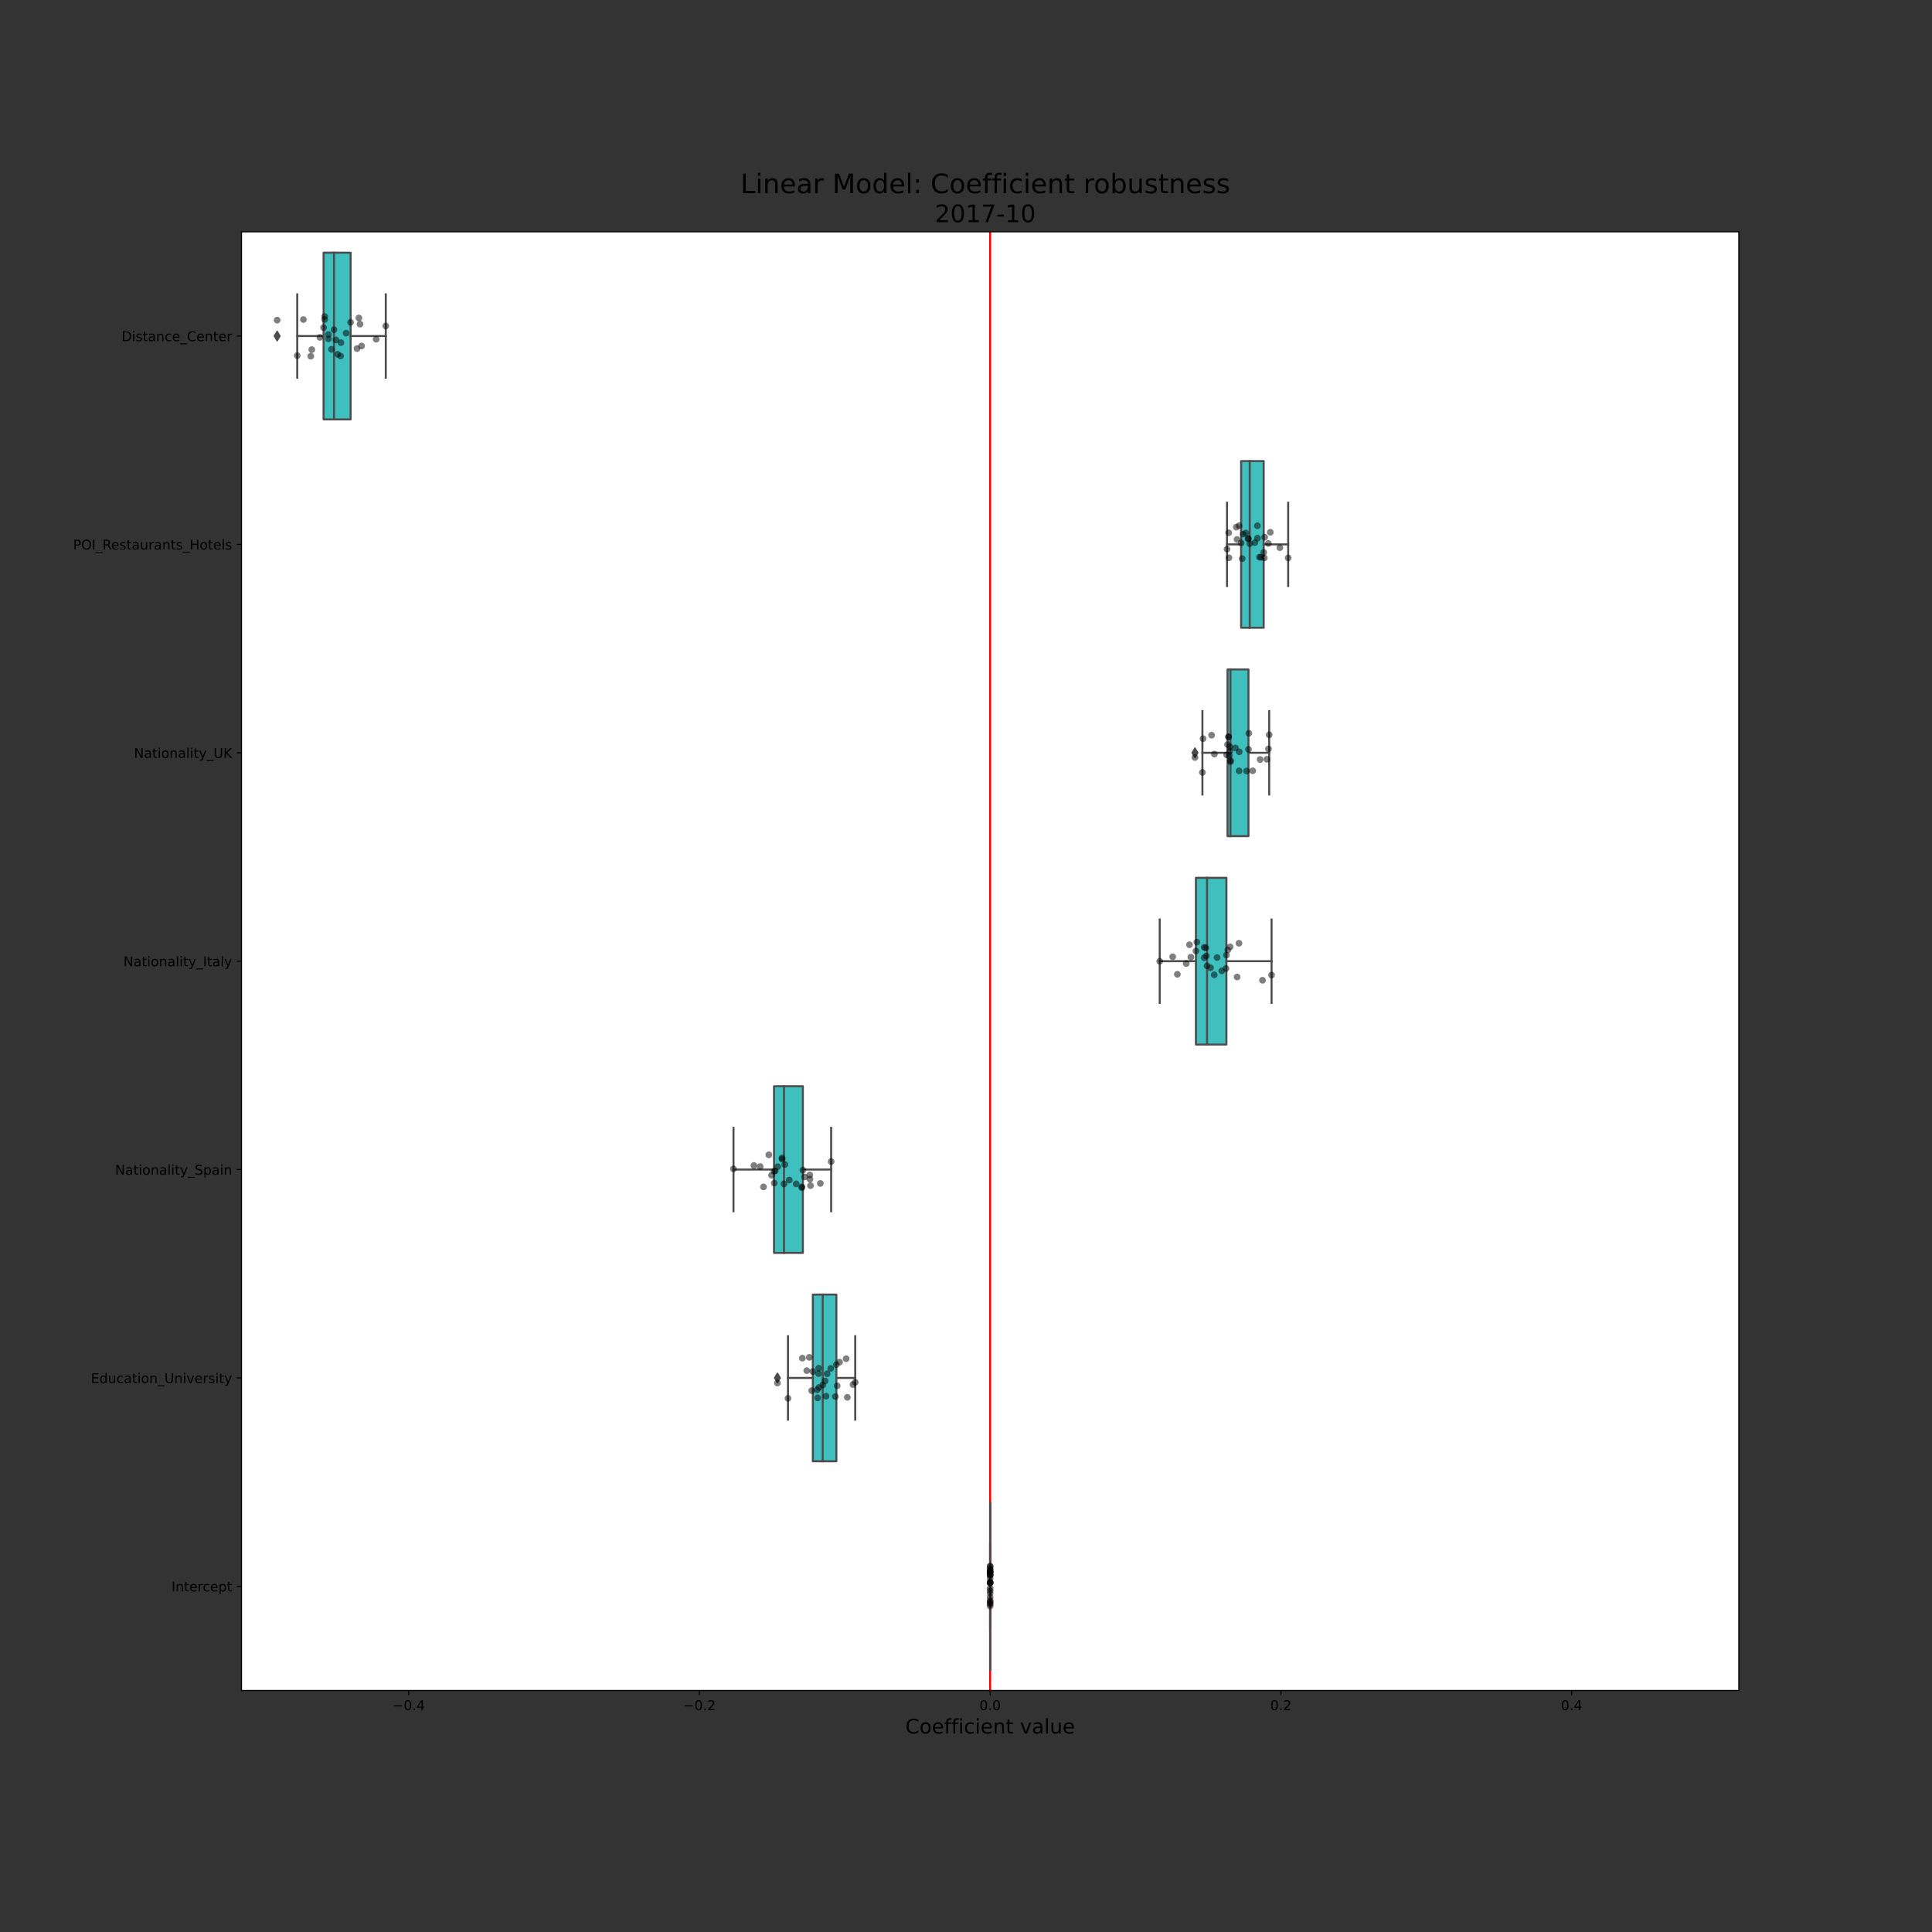 <?xml version="1.0" encoding="utf-8" standalone="no"?>
<!DOCTYPE svg PUBLIC "-//W3C//DTD SVG 1.1//EN"
  "http://www.w3.org/Graphics/SVG/1.1/DTD/svg11.dtd">
<!-- Created with matplotlib (https://matplotlib.org/) -->
<svg height="1440pt" version="1.1" viewBox="0 0 1440 1440" width="1440pt" xmlns="http://www.w3.org/2000/svg" xmlns:xlink="http://www.w3.org/1999/xlink">
 <rect x="0" y="0" width="1440" height="1440" fill="#333333" stroke="none"/>
 <defs>
  <style type="text/css">*{stroke-linecap:butt;stroke-linejoin:round;}</style>
 </defs>
 <g id="figure_1">
  <g id="patch_1">
   <path d="M 0 1440 
L 1440 1440 
L 1440 0 
L 0 0 
z
" style="fill:none;"/>
  </g>
  <g id="axes_1">
   <g id="patch_2">
    <path d="M 180 1260 
L 1296 1260 
L 1296 172.8 
L 180 172.8 
z
" style="fill:#ffffff;"/>
   </g>
   <g id="patch_3">
    <path clip-path="url(#pa64c48c9a1)" d="M 241.176 188.331 
L 241.176 312.583 
L 261.322 312.583 
L 261.322 188.331 
L 241.176 188.331 
z
" style="fill:#40bfbf;stroke:#4c4c4c;stroke-linejoin:miter;stroke-width:1.5;"/>
   </g>
   <g id="patch_4">
    <path clip-path="url(#pa64c48c9a1)" d="M 925.064 343.646 
L 925.064 467.897 
L 941.879 467.897 
L 941.879 343.646 
L 925.064 343.646 
z
" style="fill:#40bfbf;stroke:#4c4c4c;stroke-linejoin:miter;stroke-width:1.5;"/>
   </g>
   <g id="patch_5">
    <path clip-path="url(#pa64c48c9a1)" d="M 914.939 498.96 
L 914.939 623.211 
L 930.532 623.211 
L 930.532 498.96 
L 914.939 498.96 
z
" style="fill:#40bfbf;stroke:#4c4c4c;stroke-linejoin:miter;stroke-width:1.5;"/>
   </g>
   <g id="patch_6">
    <path clip-path="url(#pa64c48c9a1)" d="M 891.363 654.274 
L 891.363 778.526 
L 914.104 778.526 
L 914.104 654.274 
L 891.363 654.274 
z
" style="fill:#40bfbf;stroke:#4c4c4c;stroke-linejoin:miter;stroke-width:1.5;"/>
   </g>
   <g id="patch_7">
    <path clip-path="url(#pa64c48c9a1)" d="M 576.9 809.589 
L 576.9 933.84 
L 598.418 933.84 
L 598.418 809.589 
L 576.9 809.589 
z
" style="fill:#40bfbf;stroke:#4c4c4c;stroke-linejoin:miter;stroke-width:1.5;"/>
   </g>
   <g id="patch_8">
    <path clip-path="url(#pa64c48c9a1)" d="M 605.84 964.903 
L 605.84 1089.154 
L 623.398 1089.154 
L 623.398 964.903 
L 605.84 964.903 
z
" style="fill:#40bfbf;stroke:#4c4c4c;stroke-linejoin:miter;stroke-width:1.5;"/>
   </g>
   <g id="patch_9">
    <path clip-path="url(#pa64c48c9a1)" d="M 738 1120.217 
L 738 1244.469 
L 738 1244.469 
L 738 1120.217 
L 738 1120.217 
z
" style="fill:#40bfbf;stroke:#4c4c4c;stroke-linejoin:miter;stroke-width:1.5;"/>
   </g>
   <g id="matplotlib.axis_1">
    <g id="xtick_1">
     <g id="line2d_1">
      <defs>
       <path d="M 0 0 
L 0 3.5 
" id="m5a223e2e6c" style="stroke:#000000;stroke-width:0.8;"/>
      </defs>
      <g>
       <use style="stroke:#000000;stroke-width:0.8;" x="304.605" xlink:href="#m5a223e2e6c" y="1260"/>
      </g>
     </g>
     <g id="text_1">
      <!-- −0.4 -->
      <g transform="translate(292.464 1274.598)scale(0.1 -0.1)">
       <defs>
        <path d="M 10.594 35.5 
L 73.188 35.5 
L 73.188 27.203 
L 10.594 27.203 
z
" id="DejaVuSans-8722"/>
        <path d="M 31.781 66.406 
Q 24.172 66.406 20.328 58.906 
Q 16.5 51.422 16.5 36.375 
Q 16.5 21.391 20.328 13.891 
Q 24.172 6.391 31.781 6.391 
Q 39.453 6.391 43.281 13.891 
Q 47.125 21.391 47.125 36.375 
Q 47.125 51.422 43.281 58.906 
Q 39.453 66.406 31.781 66.406 
z
M 31.781 74.219 
Q 44.047 74.219 50.516 64.516 
Q 56.984 54.828 56.984 36.375 
Q 56.984 17.969 50.516 8.266 
Q 44.047 -1.422 31.781 -1.422 
Q 19.531 -1.422 13.062 8.266 
Q 6.594 17.969 6.594 36.375 
Q 6.594 54.828 13.062 64.516 
Q 19.531 74.219 31.781 74.219 
z
" id="DejaVuSans-48"/>
        <path d="M 10.688 12.406 
L 21 12.406 
L 21 0 
L 10.688 0 
z
" id="DejaVuSans-46"/>
        <path d="M 37.797 64.312 
L 12.891 25.391 
L 37.797 25.391 
z
M 35.203 72.906 
L 47.609 72.906 
L 47.609 25.391 
L 58.016 25.391 
L 58.016 17.188 
L 47.609 17.188 
L 47.609 0 
L 37.797 0 
L 37.797 17.188 
L 4.891 17.188 
L 4.891 26.703 
z
" id="DejaVuSans-52"/>
       </defs>
       <use xlink:href="#DejaVuSans-8722"/>
       <use x="83.789" xlink:href="#DejaVuSans-48"/>
       <use x="147.412" xlink:href="#DejaVuSans-46"/>
       <use x="179.199" xlink:href="#DejaVuSans-52"/>
      </g>
     </g>
    </g>
    <g id="xtick_2">
     <g id="line2d_2">
      <g>
       <use style="stroke:#000000;stroke-width:0.8;" x="521.303" xlink:href="#m5a223e2e6c" y="1260"/>
      </g>
     </g>
     <g id="text_2">
      <!-- −0.2 -->
      <g transform="translate(509.161 1274.598)scale(0.1 -0.1)">
       <defs>
        <path d="M 19.188 8.297 
L 53.609 8.297 
L 53.609 0 
L 7.328 0 
L 7.328 8.297 
Q 12.938 14.109 22.625 23.891 
Q 32.328 33.688 34.812 36.531 
Q 39.547 41.844 41.422 45.531 
Q 43.312 49.219 43.312 52.781 
Q 43.312 58.594 39.234 62.25 
Q 35.156 65.922 28.609 65.922 
Q 23.969 65.922 18.812 64.312 
Q 13.672 62.703 7.812 59.422 
L 7.812 69.391 
Q 13.766 71.781 18.938 73 
Q 24.125 74.219 28.422 74.219 
Q 39.75 74.219 46.484 68.547 
Q 53.219 62.891 53.219 53.422 
Q 53.219 48.922 51.531 44.891 
Q 49.859 40.875 45.406 35.406 
Q 44.188 33.984 37.641 27.219 
Q 31.109 20.453 19.188 8.297 
z
" id="DejaVuSans-50"/>
       </defs>
       <use xlink:href="#DejaVuSans-8722"/>
       <use x="83.789" xlink:href="#DejaVuSans-48"/>
       <use x="147.412" xlink:href="#DejaVuSans-46"/>
       <use x="179.199" xlink:href="#DejaVuSans-50"/>
      </g>
     </g>
    </g>
    <g id="xtick_3">
     <g id="line2d_3">
      <g>
       <use style="stroke:#000000;stroke-width:0.8;" x="738" xlink:href="#m5a223e2e6c" y="1260"/>
      </g>
     </g>
     <g id="text_3">
      <!-- 0.0 -->
      <g transform="translate(730.048 1274.598)scale(0.1 -0.1)">
       <use xlink:href="#DejaVuSans-48"/>
       <use x="63.623" xlink:href="#DejaVuSans-46"/>
       <use x="95.41" xlink:href="#DejaVuSans-48"/>
      </g>
     </g>
    </g>
    <g id="xtick_4">
     <g id="line2d_4">
      <g>
       <use style="stroke:#000000;stroke-width:0.8;" x="954.697" xlink:href="#m5a223e2e6c" y="1260"/>
      </g>
     </g>
     <g id="text_4">
      <!-- 0.2 -->
      <g transform="translate(946.746 1274.598)scale(0.1 -0.1)">
       <use xlink:href="#DejaVuSans-48"/>
       <use x="63.623" xlink:href="#DejaVuSans-46"/>
       <use x="95.41" xlink:href="#DejaVuSans-50"/>
      </g>
     </g>
    </g>
    <g id="xtick_5">
     <g id="line2d_5">
      <g>
       <use style="stroke:#000000;stroke-width:0.8;" x="1171.395" xlink:href="#m5a223e2e6c" y="1260"/>
      </g>
     </g>
     <g id="text_5">
      <!-- 0.4 -->
      <g transform="translate(1163.443 1274.598)scale(0.1 -0.1)">
       <use xlink:href="#DejaVuSans-48"/>
       <use x="63.623" xlink:href="#DejaVuSans-46"/>
       <use x="95.41" xlink:href="#DejaVuSans-52"/>
      </g>
     </g>
    </g>
    <g id="text_6">
     <!-- Coefficient value -->
     <g transform="translate(674.809 1292.076)scale(0.15 -0.15)">
      <defs>
       <path d="M 64.406 67.281 
L 64.406 56.891 
Q 59.422 61.531 53.781 63.812 
Q 48.141 66.109 41.797 66.109 
Q 29.297 66.109 22.656 58.469 
Q 16.016 50.828 16.016 36.375 
Q 16.016 21.969 22.656 14.328 
Q 29.297 6.688 41.797 6.688 
Q 48.141 6.688 53.781 8.984 
Q 59.422 11.281 64.406 15.922 
L 64.406 5.609 
Q 59.234 2.094 53.438 0.328 
Q 47.656 -1.422 41.219 -1.422 
Q 24.656 -1.422 15.125 8.703 
Q 5.609 18.844 5.609 36.375 
Q 5.609 53.953 15.125 64.078 
Q 24.656 74.219 41.219 74.219 
Q 47.75 74.219 53.531 72.484 
Q 59.328 70.75 64.406 67.281 
z
" id="DejaVuSans-67"/>
       <path d="M 30.609 48.391 
Q 23.391 48.391 19.188 42.75 
Q 14.984 37.109 14.984 27.297 
Q 14.984 17.484 19.156 11.844 
Q 23.344 6.203 30.609 6.203 
Q 37.797 6.203 41.984 11.859 
Q 46.188 17.531 46.188 27.297 
Q 46.188 37.016 41.984 42.703 
Q 37.797 48.391 30.609 48.391 
z
M 30.609 56 
Q 42.328 56 49.016 48.375 
Q 55.719 40.766 55.719 27.297 
Q 55.719 13.875 49.016 6.219 
Q 42.328 -1.422 30.609 -1.422 
Q 18.844 -1.422 12.172 6.219 
Q 5.516 13.875 5.516 27.297 
Q 5.516 40.766 12.172 48.375 
Q 18.844 56 30.609 56 
z
" id="DejaVuSans-111"/>
       <path d="M 56.203 29.594 
L 56.203 25.203 
L 14.891 25.203 
Q 15.484 15.922 20.484 11.062 
Q 25.484 6.203 34.422 6.203 
Q 39.594 6.203 44.453 7.469 
Q 49.312 8.734 54.109 11.281 
L 54.109 2.781 
Q 49.266 0.734 44.188 -0.344 
Q 39.109 -1.422 33.891 -1.422 
Q 20.797 -1.422 13.156 6.188 
Q 5.516 13.812 5.516 26.812 
Q 5.516 40.234 12.766 48.109 
Q 20.016 56 32.328 56 
Q 43.359 56 49.781 48.891 
Q 56.203 41.797 56.203 29.594 
z
M 47.219 32.234 
Q 47.125 39.594 43.094 43.984 
Q 39.062 48.391 32.422 48.391 
Q 24.906 48.391 20.391 44.141 
Q 15.875 39.891 15.188 32.172 
z
" id="DejaVuSans-101"/>
       <path d="M 37.109 75.984 
L 37.109 68.5 
L 28.516 68.5 
Q 23.688 68.5 21.797 66.547 
Q 19.922 64.594 19.922 59.516 
L 19.922 54.688 
L 34.719 54.688 
L 34.719 47.703 
L 19.922 47.703 
L 19.922 0 
L 10.891 0 
L 10.891 47.703 
L 2.297 47.703 
L 2.297 54.688 
L 10.891 54.688 
L 10.891 58.5 
Q 10.891 67.625 15.141 71.797 
Q 19.391 75.984 28.609 75.984 
z
" id="DejaVuSans-102"/>
       <path d="M 9.422 54.688 
L 18.406 54.688 
L 18.406 0 
L 9.422 0 
z
M 9.422 75.984 
L 18.406 75.984 
L 18.406 64.594 
L 9.422 64.594 
z
" id="DejaVuSans-105"/>
       <path d="M 48.781 52.594 
L 48.781 44.188 
Q 44.969 46.297 41.141 47.344 
Q 37.312 48.391 33.406 48.391 
Q 24.656 48.391 19.812 42.844 
Q 14.984 37.312 14.984 27.297 
Q 14.984 17.281 19.812 11.734 
Q 24.656 6.203 33.406 6.203 
Q 37.312 6.203 41.141 7.25 
Q 44.969 8.297 48.781 10.406 
L 48.781 2.094 
Q 45.016 0.344 40.984 -0.531 
Q 36.969 -1.422 32.422 -1.422 
Q 20.062 -1.422 12.781 6.344 
Q 5.516 14.109 5.516 27.297 
Q 5.516 40.672 12.859 48.328 
Q 20.219 56 33.016 56 
Q 37.156 56 41.109 55.141 
Q 45.062 54.297 48.781 52.594 
z
" id="DejaVuSans-99"/>
       <path d="M 54.891 33.016 
L 54.891 0 
L 45.906 0 
L 45.906 32.719 
Q 45.906 40.484 42.875 44.328 
Q 39.844 48.188 33.797 48.188 
Q 26.516 48.188 22.312 43.547 
Q 18.109 38.922 18.109 30.906 
L 18.109 0 
L 9.078 0 
L 9.078 54.688 
L 18.109 54.688 
L 18.109 46.188 
Q 21.344 51.125 25.703 53.562 
Q 30.078 56 35.797 56 
Q 45.219 56 50.047 50.172 
Q 54.891 44.344 54.891 33.016 
z
" id="DejaVuSans-110"/>
       <path d="M 18.312 70.219 
L 18.312 54.688 
L 36.812 54.688 
L 36.812 47.703 
L 18.312 47.703 
L 18.312 18.016 
Q 18.312 11.328 20.141 9.422 
Q 21.969 7.516 27.594 7.516 
L 36.812 7.516 
L 36.812 0 
L 27.594 0 
Q 17.188 0 13.234 3.875 
Q 9.281 7.766 9.281 18.016 
L 9.281 47.703 
L 2.688 47.703 
L 2.688 54.688 
L 9.281 54.688 
L 9.281 70.219 
z
" id="DejaVuSans-116"/>
       <path id="DejaVuSans-32"/>
       <path d="M 2.984 54.688 
L 12.5 54.688 
L 29.594 8.797 
L 46.688 54.688 
L 56.203 54.688 
L 35.688 0 
L 23.484 0 
z
" id="DejaVuSans-118"/>
       <path d="M 34.281 27.484 
Q 23.391 27.484 19.188 25 
Q 14.984 22.516 14.984 16.5 
Q 14.984 11.719 18.141 8.906 
Q 21.297 6.109 26.703 6.109 
Q 34.188 6.109 38.703 11.406 
Q 43.219 16.703 43.219 25.484 
L 43.219 27.484 
z
M 52.203 31.203 
L 52.203 0 
L 43.219 0 
L 43.219 8.297 
Q 40.141 3.328 35.547 0.953 
Q 30.953 -1.422 24.312 -1.422 
Q 15.922 -1.422 10.953 3.297 
Q 6 8.016 6 15.922 
Q 6 25.141 12.172 29.828 
Q 18.359 34.516 30.609 34.516 
L 43.219 34.516 
L 43.219 35.406 
Q 43.219 41.609 39.141 45 
Q 35.062 48.391 27.688 48.391 
Q 23 48.391 18.547 47.266 
Q 14.109 46.141 10.016 43.891 
L 10.016 52.203 
Q 14.938 54.109 19.578 55.047 
Q 24.219 56 28.609 56 
Q 40.484 56 46.344 49.844 
Q 52.203 43.703 52.203 31.203 
z
" id="DejaVuSans-97"/>
       <path d="M 9.422 75.984 
L 18.406 75.984 
L 18.406 0 
L 9.422 0 
z
" id="DejaVuSans-108"/>
       <path d="M 8.5 21.578 
L 8.5 54.688 
L 17.484 54.688 
L 17.484 21.922 
Q 17.484 14.156 20.5 10.266 
Q 23.531 6.391 29.594 6.391 
Q 36.859 6.391 41.078 11.031 
Q 45.312 15.672 45.312 23.688 
L 45.312 54.688 
L 54.297 54.688 
L 54.297 0 
L 45.312 0 
L 45.312 8.406 
Q 42.047 3.422 37.719 1 
Q 33.406 -1.422 27.688 -1.422 
Q 18.266 -1.422 13.375 4.438 
Q 8.5 10.297 8.5 21.578 
z
M 31.109 56 
z
" id="DejaVuSans-117"/>
      </defs>
      <use xlink:href="#DejaVuSans-67"/>
      <use x="69.824" xlink:href="#DejaVuSans-111"/>
      <use x="131.006" xlink:href="#DejaVuSans-101"/>
      <use x="192.529" xlink:href="#DejaVuSans-102"/>
      <use x="227.734" xlink:href="#DejaVuSans-102"/>
      <use x="262.939" xlink:href="#DejaVuSans-105"/>
      <use x="290.723" xlink:href="#DejaVuSans-99"/>
      <use x="345.703" xlink:href="#DejaVuSans-105"/>
      <use x="373.486" xlink:href="#DejaVuSans-101"/>
      <use x="435.01" xlink:href="#DejaVuSans-110"/>
      <use x="498.389" xlink:href="#DejaVuSans-116"/>
      <use x="537.598" xlink:href="#DejaVuSans-32"/>
      <use x="569.385" xlink:href="#DejaVuSans-118"/>
      <use x="628.564" xlink:href="#DejaVuSans-97"/>
      <use x="689.844" xlink:href="#DejaVuSans-108"/>
      <use x="717.627" xlink:href="#DejaVuSans-117"/>
      <use x="781.006" xlink:href="#DejaVuSans-101"/>
     </g>
    </g>
   </g>
   <g id="matplotlib.axis_2">
    <g id="ytick_1">
     <g id="line2d_6">
      <defs>
       <path d="M 0 0 
L -3.5 0 
" id="m24f18252fb" style="stroke:#000000;stroke-width:0.8;"/>
      </defs>
      <g>
       <use style="stroke:#000000;stroke-width:0.8;" x="180" xlink:href="#m24f18252fb" y="250.457"/>
      </g>
     </g>
     <g id="text_7">
      <!-- Distance_Center -->
      <g transform="translate(90.617 254.256)scale(0.1 -0.1)">
       <defs>
        <path d="M 19.672 64.797 
L 19.672 8.109 
L 31.594 8.109 
Q 46.688 8.109 53.688 14.938 
Q 60.688 21.781 60.688 36.531 
Q 60.688 51.172 53.688 57.984 
Q 46.688 64.797 31.594 64.797 
z
M 9.812 72.906 
L 30.078 72.906 
Q 51.266 72.906 61.172 64.094 
Q 71.094 55.281 71.094 36.531 
Q 71.094 17.672 61.125 8.828 
Q 51.172 0 30.078 0 
L 9.812 0 
z
" id="DejaVuSans-68"/>
        <path d="M 44.281 53.078 
L 44.281 44.578 
Q 40.484 46.531 36.375 47.5 
Q 32.281 48.484 27.875 48.484 
Q 21.188 48.484 17.844 46.438 
Q 14.5 44.391 14.5 40.281 
Q 14.5 37.156 16.891 35.375 
Q 19.281 33.594 26.516 31.984 
L 29.594 31.297 
Q 39.156 29.25 43.188 25.516 
Q 47.219 21.781 47.219 15.094 
Q 47.219 7.469 41.188 3.016 
Q 35.156 -1.422 24.609 -1.422 
Q 20.219 -1.422 15.453 -0.562 
Q 10.688 0.297 5.422 2 
L 5.422 11.281 
Q 10.406 8.688 15.234 7.391 
Q 20.062 6.109 24.812 6.109 
Q 31.156 6.109 34.562 8.281 
Q 37.984 10.453 37.984 14.406 
Q 37.984 18.062 35.516 20.016 
Q 33.062 21.969 24.703 23.781 
L 21.578 24.516 
Q 13.234 26.266 9.516 29.906 
Q 5.812 33.547 5.812 39.891 
Q 5.812 47.609 11.281 51.797 
Q 16.75 56 26.812 56 
Q 31.781 56 36.172 55.266 
Q 40.578 54.547 44.281 53.078 
z
" id="DejaVuSans-115"/>
        <path d="M 50.984 -16.609 
L 50.984 -23.578 
L -0.984 -23.578 
L -0.984 -16.609 
z
" id="DejaVuSans-95"/>
        <path d="M 41.109 46.297 
Q 39.594 47.172 37.812 47.578 
Q 36.031 48 33.891 48 
Q 26.266 48 22.188 43.047 
Q 18.109 38.094 18.109 28.812 
L 18.109 0 
L 9.078 0 
L 9.078 54.688 
L 18.109 54.688 
L 18.109 46.188 
Q 20.953 51.172 25.484 53.578 
Q 30.031 56 36.531 56 
Q 37.453 56 38.578 55.875 
Q 39.703 55.766 41.062 55.516 
z
" id="DejaVuSans-114"/>
       </defs>
       <use xlink:href="#DejaVuSans-68"/>
       <use x="77.002" xlink:href="#DejaVuSans-105"/>
       <use x="104.785" xlink:href="#DejaVuSans-115"/>
       <use x="156.885" xlink:href="#DejaVuSans-116"/>
       <use x="196.094" xlink:href="#DejaVuSans-97"/>
       <use x="257.373" xlink:href="#DejaVuSans-110"/>
       <use x="320.752" xlink:href="#DejaVuSans-99"/>
       <use x="375.732" xlink:href="#DejaVuSans-101"/>
       <use x="437.256" xlink:href="#DejaVuSans-95"/>
       <use x="487.256" xlink:href="#DejaVuSans-67"/>
       <use x="557.08" xlink:href="#DejaVuSans-101"/>
       <use x="618.604" xlink:href="#DejaVuSans-110"/>
       <use x="681.982" xlink:href="#DejaVuSans-116"/>
       <use x="721.191" xlink:href="#DejaVuSans-101"/>
       <use x="782.715" xlink:href="#DejaVuSans-114"/>
      </g>
     </g>
    </g>
    <g id="ytick_2">
     <g id="line2d_7">
      <g>
       <use style="stroke:#000000;stroke-width:0.8;" x="180" xlink:href="#m24f18252fb" y="405.771"/>
      </g>
     </g>
     <g id="text_8">
      <!-- POI_Restaurants_Hotels -->
      <g transform="translate(54.495 409.571)scale(0.1 -0.1)">
       <defs>
        <path d="M 19.672 64.797 
L 19.672 37.406 
L 32.078 37.406 
Q 38.969 37.406 42.719 40.969 
Q 46.484 44.531 46.484 51.125 
Q 46.484 57.672 42.719 61.234 
Q 38.969 64.797 32.078 64.797 
z
M 9.812 72.906 
L 32.078 72.906 
Q 44.344 72.906 50.609 67.359 
Q 56.891 61.812 56.891 51.125 
Q 56.891 40.328 50.609 34.812 
Q 44.344 29.297 32.078 29.297 
L 19.672 29.297 
L 19.672 0 
L 9.812 0 
z
" id="DejaVuSans-80"/>
        <path d="M 39.406 66.219 
Q 28.656 66.219 22.328 58.203 
Q 16.016 50.203 16.016 36.375 
Q 16.016 22.609 22.328 14.594 
Q 28.656 6.594 39.406 6.594 
Q 50.141 6.594 56.422 14.594 
Q 62.703 22.609 62.703 36.375 
Q 62.703 50.203 56.422 58.203 
Q 50.141 66.219 39.406 66.219 
z
M 39.406 74.219 
Q 54.734 74.219 63.906 63.938 
Q 73.094 53.656 73.094 36.375 
Q 73.094 19.141 63.906 8.859 
Q 54.734 -1.422 39.406 -1.422 
Q 24.031 -1.422 14.812 8.828 
Q 5.609 19.094 5.609 36.375 
Q 5.609 53.656 14.812 63.938 
Q 24.031 74.219 39.406 74.219 
z
" id="DejaVuSans-79"/>
        <path d="M 9.812 72.906 
L 19.672 72.906 
L 19.672 0 
L 9.812 0 
z
" id="DejaVuSans-73"/>
        <path d="M 44.391 34.188 
Q 47.562 33.109 50.562 29.594 
Q 53.562 26.078 56.594 19.922 
L 66.609 0 
L 56 0 
L 46.688 18.703 
Q 43.062 26.031 39.672 28.422 
Q 36.281 30.812 30.422 30.812 
L 19.672 30.812 
L 19.672 0 
L 9.812 0 
L 9.812 72.906 
L 32.078 72.906 
Q 44.578 72.906 50.734 67.672 
Q 56.891 62.453 56.891 51.906 
Q 56.891 45.016 53.688 40.469 
Q 50.484 35.938 44.391 34.188 
z
M 19.672 64.797 
L 19.672 38.922 
L 32.078 38.922 
Q 39.203 38.922 42.844 42.219 
Q 46.484 45.516 46.484 51.906 
Q 46.484 58.297 42.844 61.547 
Q 39.203 64.797 32.078 64.797 
z
" id="DejaVuSans-82"/>
        <path d="M 9.812 72.906 
L 19.672 72.906 
L 19.672 43.016 
L 55.516 43.016 
L 55.516 72.906 
L 65.375 72.906 
L 65.375 0 
L 55.516 0 
L 55.516 34.719 
L 19.672 34.719 
L 19.672 0 
L 9.812 0 
z
" id="DejaVuSans-72"/>
       </defs>
       <use xlink:href="#DejaVuSans-80"/>
       <use x="60.303" xlink:href="#DejaVuSans-79"/>
       <use x="139.014" xlink:href="#DejaVuSans-73"/>
       <use x="168.506" xlink:href="#DejaVuSans-95"/>
       <use x="218.506" xlink:href="#DejaVuSans-82"/>
       <use x="283.488" xlink:href="#DejaVuSans-101"/>
       <use x="345.012" xlink:href="#DejaVuSans-115"/>
       <use x="397.111" xlink:href="#DejaVuSans-116"/>
       <use x="436.32" xlink:href="#DejaVuSans-97"/>
       <use x="497.6" xlink:href="#DejaVuSans-117"/>
       <use x="560.979" xlink:href="#DejaVuSans-114"/>
       <use x="602.092" xlink:href="#DejaVuSans-97"/>
       <use x="663.371" xlink:href="#DejaVuSans-110"/>
       <use x="726.75" xlink:href="#DejaVuSans-116"/>
       <use x="765.959" xlink:href="#DejaVuSans-115"/>
       <use x="818.059" xlink:href="#DejaVuSans-95"/>
       <use x="868.059" xlink:href="#DejaVuSans-72"/>
       <use x="943.254" xlink:href="#DejaVuSans-111"/>
       <use x="1004.436" xlink:href="#DejaVuSans-116"/>
       <use x="1043.645" xlink:href="#DejaVuSans-101"/>
       <use x="1105.168" xlink:href="#DejaVuSans-108"/>
       <use x="1132.951" xlink:href="#DejaVuSans-115"/>
      </g>
     </g>
    </g>
    <g id="ytick_3">
     <g id="line2d_8">
      <g>
       <use style="stroke:#000000;stroke-width:0.8;" x="180" xlink:href="#m24f18252fb" y="561.086"/>
      </g>
     </g>
     <g id="text_9">
      <!-- Nationality_UK -->
      <g transform="translate(99.836 564.885)scale(0.1 -0.1)">
       <defs>
        <path d="M 9.812 72.906 
L 23.094 72.906 
L 55.422 11.922 
L 55.422 72.906 
L 64.984 72.906 
L 64.984 0 
L 51.703 0 
L 19.391 60.984 
L 19.391 0 
L 9.812 0 
z
" id="DejaVuSans-78"/>
        <path d="M 32.172 -5.078 
Q 28.375 -14.844 24.75 -17.812 
Q 21.141 -20.797 15.094 -20.797 
L 7.906 -20.797 
L 7.906 -13.281 
L 13.188 -13.281 
Q 16.891 -13.281 18.938 -11.516 
Q 21 -9.766 23.484 -3.219 
L 25.094 0.875 
L 2.984 54.688 
L 12.5 54.688 
L 29.594 11.922 
L 46.688 54.688 
L 56.203 54.688 
z
" id="DejaVuSans-121"/>
        <path d="M 8.688 72.906 
L 18.609 72.906 
L 18.609 28.609 
Q 18.609 16.891 22.844 11.734 
Q 27.094 6.594 36.625 6.594 
Q 46.094 6.594 50.344 11.734 
Q 54.594 16.891 54.594 28.609 
L 54.594 72.906 
L 64.5 72.906 
L 64.5 27.391 
Q 64.5 13.141 57.438 5.859 
Q 50.391 -1.422 36.625 -1.422 
Q 22.797 -1.422 15.734 5.859 
Q 8.688 13.141 8.688 27.391 
z
" id="DejaVuSans-85"/>
        <path d="M 9.812 72.906 
L 19.672 72.906 
L 19.672 42.094 
L 52.391 72.906 
L 65.094 72.906 
L 28.906 38.922 
L 67.672 0 
L 54.688 0 
L 19.672 35.109 
L 19.672 0 
L 9.812 0 
z
" id="DejaVuSans-75"/>
       </defs>
       <use xlink:href="#DejaVuSans-78"/>
       <use x="74.805" xlink:href="#DejaVuSans-97"/>
       <use x="136.084" xlink:href="#DejaVuSans-116"/>
       <use x="175.293" xlink:href="#DejaVuSans-105"/>
       <use x="203.076" xlink:href="#DejaVuSans-111"/>
       <use x="264.258" xlink:href="#DejaVuSans-110"/>
       <use x="327.637" xlink:href="#DejaVuSans-97"/>
       <use x="388.916" xlink:href="#DejaVuSans-108"/>
       <use x="416.699" xlink:href="#DejaVuSans-105"/>
       <use x="444.482" xlink:href="#DejaVuSans-116"/>
       <use x="483.691" xlink:href="#DejaVuSans-121"/>
       <use x="542.871" xlink:href="#DejaVuSans-95"/>
       <use x="592.871" xlink:href="#DejaVuSans-85"/>
       <use x="666.064" xlink:href="#DejaVuSans-75"/>
      </g>
     </g>
    </g>
    <g id="ytick_4">
     <g id="line2d_9">
      <g>
       <use style="stroke:#000000;stroke-width:0.8;" x="180" xlink:href="#m24f18252fb" y="716.4"/>
      </g>
     </g>
     <g id="text_10">
      <!-- Nationality_Italy -->
      <g transform="translate(92.017 720.199)scale(0.1 -0.1)">
       <use xlink:href="#DejaVuSans-78"/>
       <use x="74.805" xlink:href="#DejaVuSans-97"/>
       <use x="136.084" xlink:href="#DejaVuSans-116"/>
       <use x="175.293" xlink:href="#DejaVuSans-105"/>
       <use x="203.076" xlink:href="#DejaVuSans-111"/>
       <use x="264.258" xlink:href="#DejaVuSans-110"/>
       <use x="327.637" xlink:href="#DejaVuSans-97"/>
       <use x="388.916" xlink:href="#DejaVuSans-108"/>
       <use x="416.699" xlink:href="#DejaVuSans-105"/>
       <use x="444.482" xlink:href="#DejaVuSans-116"/>
       <use x="483.691" xlink:href="#DejaVuSans-121"/>
       <use x="542.871" xlink:href="#DejaVuSans-95"/>
       <use x="592.871" xlink:href="#DejaVuSans-73"/>
       <use x="622.363" xlink:href="#DejaVuSans-116"/>
       <use x="661.572" xlink:href="#DejaVuSans-97"/>
       <use x="722.852" xlink:href="#DejaVuSans-108"/>
       <use x="750.635" xlink:href="#DejaVuSans-121"/>
      </g>
     </g>
    </g>
    <g id="ytick_5">
     <g id="line2d_10">
      <g>
       <use style="stroke:#000000;stroke-width:0.8;" x="180" xlink:href="#m24f18252fb" y="871.714"/>
      </g>
     </g>
     <g id="text_11">
      <!-- Nationality_Spain -->
      <g transform="translate(85.772 875.514)scale(0.1 -0.1)">
       <defs>
        <path d="M 53.516 70.516 
L 53.516 60.891 
Q 47.906 63.578 42.922 64.891 
Q 37.938 66.219 33.297 66.219 
Q 25.25 66.219 20.875 63.094 
Q 16.5 59.969 16.5 54.203 
Q 16.5 49.359 19.406 46.891 
Q 22.312 44.438 30.422 42.922 
L 36.375 41.703 
Q 47.406 39.594 52.656 34.297 
Q 57.906 29 57.906 20.125 
Q 57.906 9.516 50.797 4.047 
Q 43.703 -1.422 29.984 -1.422 
Q 24.812 -1.422 18.969 -0.25 
Q 13.141 0.922 6.891 3.219 
L 6.891 13.375 
Q 12.891 10.016 18.656 8.297 
Q 24.422 6.594 29.984 6.594 
Q 38.422 6.594 43.016 9.906 
Q 47.609 13.234 47.609 19.391 
Q 47.609 24.75 44.312 27.781 
Q 41.016 30.812 33.5 32.328 
L 27.484 33.5 
Q 16.453 35.688 11.516 40.375 
Q 6.594 45.062 6.594 53.422 
Q 6.594 63.094 13.406 68.656 
Q 20.219 74.219 32.172 74.219 
Q 37.312 74.219 42.625 73.281 
Q 47.953 72.359 53.516 70.516 
z
" id="DejaVuSans-83"/>
        <path d="M 18.109 8.203 
L 18.109 -20.797 
L 9.078 -20.797 
L 9.078 54.688 
L 18.109 54.688 
L 18.109 46.391 
Q 20.953 51.266 25.266 53.625 
Q 29.594 56 35.594 56 
Q 45.562 56 51.781 48.094 
Q 58.016 40.188 58.016 27.297 
Q 58.016 14.406 51.781 6.484 
Q 45.562 -1.422 35.594 -1.422 
Q 29.594 -1.422 25.266 0.953 
Q 20.953 3.328 18.109 8.203 
z
M 48.688 27.297 
Q 48.688 37.203 44.609 42.844 
Q 40.531 48.484 33.406 48.484 
Q 26.266 48.484 22.188 42.844 
Q 18.109 37.203 18.109 27.297 
Q 18.109 17.391 22.188 11.75 
Q 26.266 6.109 33.406 6.109 
Q 40.531 6.109 44.609 11.75 
Q 48.688 17.391 48.688 27.297 
z
" id="DejaVuSans-112"/>
       </defs>
       <use xlink:href="#DejaVuSans-78"/>
       <use x="74.805" xlink:href="#DejaVuSans-97"/>
       <use x="136.084" xlink:href="#DejaVuSans-116"/>
       <use x="175.293" xlink:href="#DejaVuSans-105"/>
       <use x="203.076" xlink:href="#DejaVuSans-111"/>
       <use x="264.258" xlink:href="#DejaVuSans-110"/>
       <use x="327.637" xlink:href="#DejaVuSans-97"/>
       <use x="388.916" xlink:href="#DejaVuSans-108"/>
       <use x="416.699" xlink:href="#DejaVuSans-105"/>
       <use x="444.482" xlink:href="#DejaVuSans-116"/>
       <use x="483.691" xlink:href="#DejaVuSans-121"/>
       <use x="542.871" xlink:href="#DejaVuSans-95"/>
       <use x="592.871" xlink:href="#DejaVuSans-83"/>
       <use x="656.348" xlink:href="#DejaVuSans-112"/>
       <use x="719.824" xlink:href="#DejaVuSans-97"/>
       <use x="781.104" xlink:href="#DejaVuSans-105"/>
       <use x="808.887" xlink:href="#DejaVuSans-110"/>
      </g>
     </g>
    </g>
    <g id="ytick_6">
     <g id="line2d_11">
      <g>
       <use style="stroke:#000000;stroke-width:0.8;" x="180" xlink:href="#m24f18252fb" y="1027.029"/>
      </g>
     </g>
     <g id="text_12">
      <!-- Education_University -->
      <g transform="translate(67.77 1030.828)scale(0.1 -0.1)">
       <defs>
        <path d="M 9.812 72.906 
L 55.906 72.906 
L 55.906 64.594 
L 19.672 64.594 
L 19.672 43.016 
L 54.391 43.016 
L 54.391 34.719 
L 19.672 34.719 
L 19.672 8.297 
L 56.781 8.297 
L 56.781 0 
L 9.812 0 
z
" id="DejaVuSans-69"/>
        <path d="M 45.406 46.391 
L 45.406 75.984 
L 54.391 75.984 
L 54.391 0 
L 45.406 0 
L 45.406 8.203 
Q 42.578 3.328 38.25 0.953 
Q 33.938 -1.422 27.875 -1.422 
Q 17.969 -1.422 11.734 6.484 
Q 5.516 14.406 5.516 27.297 
Q 5.516 40.188 11.734 48.094 
Q 17.969 56 27.875 56 
Q 33.938 56 38.25 53.625 
Q 42.578 51.266 45.406 46.391 
z
M 14.797 27.297 
Q 14.797 17.391 18.875 11.75 
Q 22.953 6.109 30.078 6.109 
Q 37.203 6.109 41.297 11.75 
Q 45.406 17.391 45.406 27.297 
Q 45.406 37.203 41.297 42.844 
Q 37.203 48.484 30.078 48.484 
Q 22.953 48.484 18.875 42.844 
Q 14.797 37.203 14.797 27.297 
z
" id="DejaVuSans-100"/>
       </defs>
       <use xlink:href="#DejaVuSans-69"/>
       <use x="63.184" xlink:href="#DejaVuSans-100"/>
       <use x="126.66" xlink:href="#DejaVuSans-117"/>
       <use x="190.039" xlink:href="#DejaVuSans-99"/>
       <use x="245.02" xlink:href="#DejaVuSans-97"/>
       <use x="306.299" xlink:href="#DejaVuSans-116"/>
       <use x="345.508" xlink:href="#DejaVuSans-105"/>
       <use x="373.291" xlink:href="#DejaVuSans-111"/>
       <use x="434.473" xlink:href="#DejaVuSans-110"/>
       <use x="497.852" xlink:href="#DejaVuSans-95"/>
       <use x="547.852" xlink:href="#DejaVuSans-85"/>
       <use x="621.045" xlink:href="#DejaVuSans-110"/>
       <use x="684.424" xlink:href="#DejaVuSans-105"/>
       <use x="712.207" xlink:href="#DejaVuSans-118"/>
       <use x="771.387" xlink:href="#DejaVuSans-101"/>
       <use x="832.91" xlink:href="#DejaVuSans-114"/>
       <use x="874.023" xlink:href="#DejaVuSans-115"/>
       <use x="926.123" xlink:href="#DejaVuSans-105"/>
       <use x="953.906" xlink:href="#DejaVuSans-116"/>
       <use x="993.115" xlink:href="#DejaVuSans-121"/>
      </g>
     </g>
    </g>
    <g id="ytick_7">
     <g id="line2d_12">
      <g>
       <use style="stroke:#000000;stroke-width:0.8;" x="180" xlink:href="#m24f18252fb" y="1182.343"/>
      </g>
     </g>
     <g id="text_13">
      <!-- Intercept -->
      <g transform="translate(127.833 1186.142)scale(0.1 -0.1)">
       <use xlink:href="#DejaVuSans-73"/>
       <use x="29.492" xlink:href="#DejaVuSans-110"/>
       <use x="92.871" xlink:href="#DejaVuSans-116"/>
       <use x="132.08" xlink:href="#DejaVuSans-101"/>
       <use x="193.604" xlink:href="#DejaVuSans-114"/>
       <use x="232.467" xlink:href="#DejaVuSans-99"/>
       <use x="287.447" xlink:href="#DejaVuSans-101"/>
       <use x="348.971" xlink:href="#DejaVuSans-112"/>
       <use x="412.447" xlink:href="#DejaVuSans-116"/>
      </g>
     </g>
    </g>
   </g>
   <g id="line2d_13">
    <path clip-path="url(#pa64c48c9a1)" d="M 241.176 250.457 
L 221.552 250.457 
" style="fill:none;stroke:#4c4c4c;stroke-linecap:square;stroke-width:1.5;"/>
   </g>
   <g id="line2d_14">
    <path clip-path="url(#pa64c48c9a1)" d="M 261.322 250.457 
L 287.535 250.457 
" style="fill:none;stroke:#4c4c4c;stroke-linecap:square;stroke-width:1.5;"/>
   </g>
   <g id="line2d_15">
    <path clip-path="url(#pa64c48c9a1)" d="M 221.552 219.394 
L 221.552 281.52 
" style="fill:none;stroke:#4c4c4c;stroke-linecap:square;stroke-width:1.5;"/>
   </g>
   <g id="line2d_16">
    <path clip-path="url(#pa64c48c9a1)" d="M 287.535 219.394 
L 287.535 281.52 
" style="fill:none;stroke:#4c4c4c;stroke-linecap:square;stroke-width:1.5;"/>
   </g>
   <g id="line2d_17">
    <defs>
     <path d="M -0 3.536 
L 2.121 0 
L -0 -3.536 
L -2.121 -0 
z
" id="mf2d72b1a4b" style="stroke:#4c4c4c;stroke-linejoin:miter;"/>
    </defs>
    <g clip-path="url(#pa64c48c9a1)">
     <use style="fill:#4c4c4c;stroke:#4c4c4c;stroke-linejoin:miter;" x="206.571" xlink:href="#mf2d72b1a4b" y="250.457"/>
    </g>
   </g>
   <g id="line2d_18">
    <path clip-path="url(#pa64c48c9a1)" d="M 925.064 405.771 
L 914.553 405.771 
" style="fill:none;stroke:#4c4c4c;stroke-linecap:square;stroke-width:1.5;"/>
   </g>
   <g id="line2d_19">
    <path clip-path="url(#pa64c48c9a1)" d="M 941.879 405.771 
L 960.137 405.771 
" style="fill:none;stroke:#4c4c4c;stroke-linecap:square;stroke-width:1.5;"/>
   </g>
   <g id="line2d_20">
    <path clip-path="url(#pa64c48c9a1)" d="M 914.553 374.709 
L 914.553 436.834 
" style="fill:none;stroke:#4c4c4c;stroke-linecap:square;stroke-width:1.5;"/>
   </g>
   <g id="line2d_21">
    <path clip-path="url(#pa64c48c9a1)" d="M 960.137 374.709 
L 960.137 436.834 
" style="fill:none;stroke:#4c4c4c;stroke-linecap:square;stroke-width:1.5;"/>
   </g>
   <g id="line2d_22"/>
   <g id="line2d_23">
    <path clip-path="url(#pa64c48c9a1)" d="M 914.939 561.086 
L 896.219 561.086 
" style="fill:none;stroke:#4c4c4c;stroke-linecap:square;stroke-width:1.5;"/>
   </g>
   <g id="line2d_24">
    <path clip-path="url(#pa64c48c9a1)" d="M 930.532 561.086 
L 945.98 561.086 
" style="fill:none;stroke:#4c4c4c;stroke-linecap:square;stroke-width:1.5;"/>
   </g>
   <g id="line2d_25">
    <path clip-path="url(#pa64c48c9a1)" d="M 896.219 530.023 
L 896.219 592.149 
" style="fill:none;stroke:#4c4c4c;stroke-linecap:square;stroke-width:1.5;"/>
   </g>
   <g id="line2d_26">
    <path clip-path="url(#pa64c48c9a1)" d="M 945.98 530.023 
L 945.98 592.149 
" style="fill:none;stroke:#4c4c4c;stroke-linecap:square;stroke-width:1.5;"/>
   </g>
   <g id="line2d_27">
    <g clip-path="url(#pa64c48c9a1)">
     <use style="fill:#4c4c4c;stroke:#4c4c4c;stroke-linejoin:miter;" x="890.649" xlink:href="#mf2d72b1a4b" y="561.086"/>
    </g>
   </g>
   <g id="line2d_28">
    <path clip-path="url(#pa64c48c9a1)" d="M 891.363 716.4 
L 864.382 716.4 
" style="fill:none;stroke:#4c4c4c;stroke-linecap:square;stroke-width:1.5;"/>
   </g>
   <g id="line2d_29">
    <path clip-path="url(#pa64c48c9a1)" d="M 914.104 716.4 
L 947.751 716.4 
" style="fill:none;stroke:#4c4c4c;stroke-linecap:square;stroke-width:1.5;"/>
   </g>
   <g id="line2d_30">
    <path clip-path="url(#pa64c48c9a1)" d="M 864.382 685.337 
L 864.382 747.463 
" style="fill:none;stroke:#4c4c4c;stroke-linecap:square;stroke-width:1.5;"/>
   </g>
   <g id="line2d_31">
    <path clip-path="url(#pa64c48c9a1)" d="M 947.751 685.337 
L 947.751 747.463 
" style="fill:none;stroke:#4c4c4c;stroke-linecap:square;stroke-width:1.5;"/>
   </g>
   <g id="line2d_32"/>
   <g id="line2d_33">
    <path clip-path="url(#pa64c48c9a1)" d="M 576.9 871.714 
L 546.709 871.714 
" style="fill:none;stroke:#4c4c4c;stroke-linecap:square;stroke-width:1.5;"/>
   </g>
   <g id="line2d_34">
    <path clip-path="url(#pa64c48c9a1)" d="M 598.418 871.714 
L 619.492 871.714 
" style="fill:none;stroke:#4c4c4c;stroke-linecap:square;stroke-width:1.5;"/>
   </g>
   <g id="line2d_35">
    <path clip-path="url(#pa64c48c9a1)" d="M 546.709 840.651 
L 546.709 902.777 
" style="fill:none;stroke:#4c4c4c;stroke-linecap:square;stroke-width:1.5;"/>
   </g>
   <g id="line2d_36">
    <path clip-path="url(#pa64c48c9a1)" d="M 619.492 840.651 
L 619.492 902.777 
" style="fill:none;stroke:#4c4c4c;stroke-linecap:square;stroke-width:1.5;"/>
   </g>
   <g id="line2d_37"/>
   <g id="line2d_38">
    <path clip-path="url(#pa64c48c9a1)" d="M 605.84 1027.029 
L 587.314 1027.029 
" style="fill:none;stroke:#4c4c4c;stroke-linecap:square;stroke-width:1.5;"/>
   </g>
   <g id="line2d_39">
    <path clip-path="url(#pa64c48c9a1)" d="M 623.398 1027.029 
L 637.439 1027.029 
" style="fill:none;stroke:#4c4c4c;stroke-linecap:square;stroke-width:1.5;"/>
   </g>
   <g id="line2d_40">
    <path clip-path="url(#pa64c48c9a1)" d="M 587.314 995.966 
L 587.314 1058.091 
" style="fill:none;stroke:#4c4c4c;stroke-linecap:square;stroke-width:1.5;"/>
   </g>
   <g id="line2d_41">
    <path clip-path="url(#pa64c48c9a1)" d="M 637.439 995.966 
L 637.439 1058.091 
" style="fill:none;stroke:#4c4c4c;stroke-linecap:square;stroke-width:1.5;"/>
   </g>
   <g id="line2d_42">
    <g clip-path="url(#pa64c48c9a1)">
     <use style="fill:#4c4c4c;stroke:#4c4c4c;stroke-linejoin:miter;" x="579.447" xlink:href="#mf2d72b1a4b" y="1027.029"/>
    </g>
   </g>
   <g id="line2d_43">
    <path clip-path="url(#pa64c48c9a1)" d="M 738 1182.343 
L 738 1182.343 
" style="fill:none;stroke:#4c4c4c;stroke-linecap:square;stroke-width:1.5;"/>
   </g>
   <g id="line2d_44">
    <path clip-path="url(#pa64c48c9a1)" d="M 738 1182.343 
L 738 1182.343 
" style="fill:none;stroke:#4c4c4c;stroke-linecap:square;stroke-width:1.5;"/>
   </g>
   <g id="line2d_45">
    <path clip-path="url(#pa64c48c9a1)" d="M 738 1151.28 
L 738 1213.406 
" style="fill:none;stroke:#4c4c4c;stroke-linecap:square;stroke-width:1.5;"/>
   </g>
   <g id="line2d_46">
    <path clip-path="url(#pa64c48c9a1)" d="M 738 1151.28 
L 738 1213.406 
" style="fill:none;stroke:#4c4c4c;stroke-linecap:square;stroke-width:1.5;"/>
   </g>
   <g id="line2d_47"/>
   <g id="line2d_48">
    <path clip-path="url(#pa64c48c9a1)" d="M 738 1260 
L 738 172.8 
" style="fill:none;stroke:#ff0000;stroke-linecap:square;stroke-width:1.5;"/>
   </g>
   <g id="line2d_49">
    <path clip-path="url(#pa64c48c9a1)" d="M 248.938 188.331 
L 248.938 312.583 
" style="fill:none;stroke:#4c4c4c;stroke-linecap:square;stroke-width:1.5;"/>
   </g>
   <g id="line2d_50">
    <path clip-path="url(#pa64c48c9a1)" d="M 931.469 343.646 
L 931.469 467.897 
" style="fill:none;stroke:#4c4c4c;stroke-linecap:square;stroke-width:1.5;"/>
   </g>
   <g id="line2d_51">
    <path clip-path="url(#pa64c48c9a1)" d="M 917.134 498.96 
L 917.134 623.211 
" style="fill:none;stroke:#4c4c4c;stroke-linecap:square;stroke-width:1.5;"/>
   </g>
   <g id="line2d_52">
    <path clip-path="url(#pa64c48c9a1)" d="M 899.67 654.274 
L 899.67 778.526 
" style="fill:none;stroke:#4c4c4c;stroke-linecap:square;stroke-width:1.5;"/>
   </g>
   <g id="line2d_53">
    <path clip-path="url(#pa64c48c9a1)" d="M 584.338 809.589 
L 584.338 933.84 
" style="fill:none;stroke:#4c4c4c;stroke-linecap:square;stroke-width:1.5;"/>
   </g>
   <g id="line2d_54">
    <path clip-path="url(#pa64c48c9a1)" d="M 613.195 964.903 
L 613.195 1089.154 
" style="fill:none;stroke:#4c4c4c;stroke-linecap:square;stroke-width:1.5;"/>
   </g>
   <g id="line2d_55">
    <path clip-path="url(#pa64c48c9a1)" d="M 738 1120.217 
L 738 1244.469 
" style="fill:none;stroke:#4c4c4c;stroke-linecap:square;stroke-width:1.5;"/>
   </g>
   <g id="patch_10">
    <path d="M 180 1260 
L 180 172.8 
" style="fill:none;stroke:#000000;stroke-linecap:square;stroke-linejoin:miter;stroke-width:0.8;"/>
   </g>
   <g id="patch_11">
    <path d="M 1296 1260 
L 1296 172.8 
" style="fill:none;stroke:#000000;stroke-linecap:square;stroke-linejoin:miter;stroke-width:0.8;"/>
   </g>
   <g id="patch_12">
    <path d="M 180 1260 
L 1296 1260 
" style="fill:none;stroke:#000000;stroke-linecap:square;stroke-linejoin:miter;stroke-width:0.8;"/>
   </g>
   <g id="patch_13">
    <path d="M 180 172.8 
L 1296 172.8 
" style="fill:none;stroke:#000000;stroke-linecap:square;stroke-linejoin:miter;stroke-width:0.8;"/>
   </g>
   <g id="PathCollection_1">
    <defs>
     <path d="M 0 2.5 
C 0.663 2.5 1.299 2.237 1.768 1.768 
C 2.237 1.299 2.5 0.663 2.5 -0 
C 2.5 -0.663 2.237 -1.299 1.768 -1.768 
C 1.299 -2.237 0.663 -2.5 0 -2.5 
C -0.663 -2.5 -1.299 -2.237 -1.768 -1.768 
C -2.237 -1.299 -2.5 -0.663 -2.5 0 
C -2.5 0.663 -2.237 1.299 -1.768 1.768 
C -1.299 2.237 -0.663 2.5 0 2.5 
z
" id="C0_0_8f641f5cf1"/>
    </defs>
    <g clip-path="url(#pa64c48c9a1)">
     <use style="fill-opacity:0.5;" x="232.377" xlink:href="#C0_0_8f641f5cf1" y="260.601"/>
    </g>
    <g clip-path="url(#pa64c48c9a1)">
     <use style="fill-opacity:0.5;" x="266.101" xlink:href="#C0_0_8f641f5cf1" y="259.806"/>
    </g>
    <g clip-path="url(#pa64c48c9a1)">
     <use style="fill-opacity:0.5;" x="226.122" xlink:href="#C0_0_8f641f5cf1" y="238.17"/>
    </g>
    <g clip-path="url(#pa64c48c9a1)">
     <use style="fill-opacity:0.5;" x="280.382" xlink:href="#C0_0_8f641f5cf1" y="252.845"/>
    </g>
    <g clip-path="url(#pa64c48c9a1)">
     <use style="fill-opacity:0.5;" x="244.719" xlink:href="#C0_0_8f641f5cf1" y="249.338"/>
    </g>
    <g clip-path="url(#pa64c48c9a1)">
     <use style="fill-opacity:0.5;" x="206.571" xlink:href="#C0_0_8f641f5cf1" y="238.613"/>
    </g>
    <g clip-path="url(#pa64c48c9a1)">
     <use style="fill-opacity:0.5;" x="253.863" xlink:href="#C0_0_8f641f5cf1" y="265.385"/>
    </g>
    <g clip-path="url(#pa64c48c9a1)">
     <use style="fill-opacity:0.5;" x="268.359" xlink:href="#C0_0_8f641f5cf1" y="241.595"/>
    </g>
    <g clip-path="url(#pa64c48c9a1)">
     <use style="fill-opacity:0.5;" x="267.477" xlink:href="#C0_0_8f641f5cf1" y="237.014"/>
    </g>
    <g clip-path="url(#pa64c48c9a1)">
     <use style="fill-opacity:0.5;" x="250.438" xlink:href="#C0_0_8f641f5cf1" y="253.403"/>
    </g>
    <g clip-path="url(#pa64c48c9a1)">
     <use style="fill-opacity:0.5;" x="269.494" xlink:href="#C0_0_8f641f5cf1" y="257.877"/>
    </g>
    <g clip-path="url(#pa64c48c9a1)">
     <use style="fill-opacity:0.5;" x="242.024" xlink:href="#C0_0_8f641f5cf1" y="235.934"/>
    </g>
    <g clip-path="url(#pa64c48c9a1)">
     <use style="fill-opacity:0.5;" x="254.092" xlink:href="#C0_0_8f641f5cf1" y="255.387"/>
    </g>
    <g clip-path="url(#pa64c48c9a1)">
     <use style="fill-opacity:0.5;" x="238.453" xlink:href="#C0_0_8f641f5cf1" y="251.46"/>
    </g>
    <g clip-path="url(#pa64c48c9a1)">
     <use style="fill-opacity:0.5;" x="241.973" xlink:href="#C0_0_8f641f5cf1" y="238.133"/>
    </g>
    <g clip-path="url(#pa64c48c9a1)">
     <use style="fill-opacity:0.5;" x="261.322" xlink:href="#C0_0_8f641f5cf1" y="240.285"/>
    </g>
    <g clip-path="url(#pa64c48c9a1)">
     <use style="fill-opacity:0.5;" x="244.801" xlink:href="#C0_0_8f641f5cf1" y="252.569"/>
    </g>
    <g clip-path="url(#pa64c48c9a1)">
     <use style="fill-opacity:0.5;" x="241.176" xlink:href="#C0_0_8f641f5cf1" y="244.131"/>
    </g>
    <g clip-path="url(#pa64c48c9a1)">
     <use style="fill-opacity:0.5;" x="251.672" xlink:href="#C0_0_8f641f5cf1" y="264.072"/>
    </g>
    <g clip-path="url(#pa64c48c9a1)">
     <use style="fill-opacity:0.5;" x="247.023" xlink:href="#C0_0_8f641f5cf1" y="260.358"/>
    </g>
    <g clip-path="url(#pa64c48c9a1)">
     <use style="fill-opacity:0.5;" x="231.629" xlink:href="#C0_0_8f641f5cf1" y="265.478"/>
    </g>
    <g clip-path="url(#pa64c48c9a1)">
     <use style="fill-opacity:0.5;" x="287.535" xlink:href="#C0_0_8f641f5cf1" y="242.992"/>
    </g>
    <g clip-path="url(#pa64c48c9a1)">
     <use style="fill-opacity:0.5;" x="221.552" xlink:href="#C0_0_8f641f5cf1" y="265.048"/>
    </g>
    <g clip-path="url(#pa64c48c9a1)">
     <use style="fill-opacity:0.5;" x="258.019" xlink:href="#C0_0_8f641f5cf1" y="248.321"/>
    </g>
    <g clip-path="url(#pa64c48c9a1)">
     <use style="fill-opacity:0.5;" x="248.938" xlink:href="#C0_0_8f641f5cf1" y="245.721"/>
    </g>
   </g>
   <g id="PathCollection_2">
    <defs>
     <path d="M 0 2.5 
C 0.663 2.5 1.299 2.237 1.768 1.768 
C 2.237 1.299 2.5 0.663 2.5 -0 
C 2.5 -0.663 2.237 -1.299 1.768 -1.768 
C 1.299 -2.237 0.663 -2.5 0 -2.5 
C -0.663 -2.5 -1.299 -2.237 -1.768 -1.768 
C -2.237 -1.299 -2.5 -0.663 -2.5 0 
C -2.5 0.663 -2.237 1.299 -1.768 1.768 
C -1.299 2.237 -0.663 2.5 0 2.5 
z
" id="C1_0_df71a8b07a"/>
    </defs>
    <g clip-path="url(#pa64c48c9a1)">
     <use style="fill-opacity:0.5;" x="923.611" xlink:href="#C1_0_df71a8b07a" y="391.804"/>
    </g>
    <g clip-path="url(#pa64c48c9a1)">
     <use style="fill-opacity:0.5;" x="937.171" xlink:href="#C1_0_df71a8b07a" y="391.879"/>
    </g>
    <g clip-path="url(#pa64c48c9a1)">
     <use style="fill-opacity:0.5;" x="941.879" xlink:href="#C1_0_df71a8b07a" y="411.736"/>
    </g>
    <g clip-path="url(#pa64c48c9a1)">
     <use style="fill-opacity:0.5;" x="935.273" xlink:href="#C1_0_df71a8b07a" y="404.465"/>
    </g>
    <g clip-path="url(#pa64c48c9a1)">
     <use style="fill-opacity:0.5;" x="928.63" xlink:href="#C1_0_df71a8b07a" y="397.276"/>
    </g>
    <g clip-path="url(#pa64c48c9a1)">
     <use style="fill-opacity:0.5;" x="914.553" xlink:href="#C1_0_df71a8b07a" y="409.312"/>
    </g>
    <g clip-path="url(#pa64c48c9a1)">
     <use style="fill-opacity:0.5;" x="926.581" xlink:href="#C1_0_df71a8b07a" y="398.094"/>
    </g>
    <g clip-path="url(#pa64c48c9a1)">
     <use style="fill-opacity:0.5;" x="953.925" xlink:href="#C1_0_df71a8b07a" y="408.183"/>
    </g>
    <g clip-path="url(#pa64c48c9a1)">
     <use style="fill-opacity:0.5;" x="930.355" xlink:href="#C1_0_df71a8b07a" y="401.398"/>
    </g>
    <g clip-path="url(#pa64c48c9a1)">
     <use style="fill-opacity:0.5;" x="942.341" xlink:href="#C1_0_df71a8b07a" y="415.822"/>
    </g>
    <g clip-path="url(#pa64c48c9a1)">
     <use style="fill-opacity:0.5;" x="915.976" xlink:href="#C1_0_df71a8b07a" y="415.733"/>
    </g>
    <g clip-path="url(#pa64c48c9a1)">
     <use style="fill-opacity:0.5;" x="945.329" xlink:href="#C1_0_df71a8b07a" y="405.068"/>
    </g>
    <g clip-path="url(#pa64c48c9a1)">
     <use style="fill-opacity:0.5;" x="937.263" xlink:href="#C1_0_df71a8b07a" y="401.137"/>
    </g>
    <g clip-path="url(#pa64c48c9a1)">
     <use style="fill-opacity:0.5;" x="930.365" xlink:href="#C1_0_df71a8b07a" y="401.502"/>
    </g>
    <g clip-path="url(#pa64c48c9a1)">
     <use style="fill-opacity:0.5;" x="938.702" xlink:href="#C1_0_df71a8b07a" y="415.268"/>
    </g>
    <g clip-path="url(#pa64c48c9a1)">
     <use style="fill-opacity:0.5;" x="942.616" xlink:href="#C1_0_df71a8b07a" y="400.434"/>
    </g>
    <g clip-path="url(#pa64c48c9a1)">
     <use style="fill-opacity:0.5;" x="946.816" xlink:href="#C1_0_df71a8b07a" y="396.734"/>
    </g>
    <g clip-path="url(#pa64c48c9a1)">
     <use style="fill-opacity:0.5;" x="921.477" xlink:href="#C1_0_df71a8b07a" y="392.871"/>
    </g>
    <g clip-path="url(#pa64c48c9a1)">
     <use style="fill-opacity:0.5;" x="925.064" xlink:href="#C1_0_df71a8b07a" y="404.737"/>
    </g>
    <g clip-path="url(#pa64c48c9a1)">
     <use style="fill-opacity:0.5;" x="931.469" xlink:href="#C1_0_df71a8b07a" y="405.216"/>
    </g>
    <g clip-path="url(#pa64c48c9a1)">
     <use style="fill-opacity:0.5;" x="925.853" xlink:href="#C1_0_df71a8b07a" y="416.361"/>
    </g>
    <g clip-path="url(#pa64c48c9a1)">
     <use style="fill-opacity:0.5;" x="915.775" xlink:href="#C1_0_df71a8b07a" y="397.112"/>
    </g>
    <g clip-path="url(#pa64c48c9a1)">
     <use style="fill-opacity:0.5;" x="922.014" xlink:href="#C1_0_df71a8b07a" y="402.075"/>
    </g>
    <g clip-path="url(#pa64c48c9a1)">
     <use style="fill-opacity:0.5;" x="939.857" xlink:href="#C1_0_df71a8b07a" y="415.351"/>
    </g>
    <g clip-path="url(#pa64c48c9a1)">
     <use style="fill-opacity:0.5;" x="960.137" xlink:href="#C1_0_df71a8b07a" y="415.824"/>
    </g>
   </g>
   <g id="PathCollection_3">
    <defs>
     <path d="M 0 2.5 
C 0.663 2.5 1.299 2.237 1.768 1.768 
C 2.237 1.299 2.5 0.663 2.5 -0 
C 2.5 -0.663 2.237 -1.299 1.768 -1.768 
C 1.299 -2.237 0.663 -2.5 0 -2.5 
C -0.663 -2.5 -1.299 -2.237 -1.768 -1.768 
C -2.237 -1.299 -2.5 -0.663 -2.5 0 
C -2.5 0.663 -2.237 1.299 -1.768 1.768 
C -1.299 2.237 -0.663 2.5 0 2.5 
z
" id="C2_0_f68acd5079"/>
    </defs>
    <g clip-path="url(#pa64c48c9a1)">
     <use style="fill-opacity:0.5;" x="920.821" xlink:href="#C2_0_f68acd5079" y="557.501"/>
    </g>
    <g clip-path="url(#pa64c48c9a1)">
     <use style="fill-opacity:0.5;" x="916.581" xlink:href="#C2_0_f68acd5079" y="559.816"/>
    </g>
    <g clip-path="url(#pa64c48c9a1)">
     <use style="fill-opacity:0.5;" x="914.939" xlink:href="#C2_0_f68acd5079" y="554.975"/>
    </g>
    <g clip-path="url(#pa64c48c9a1)">
     <use style="fill-opacity:0.5;" x="933.705" xlink:href="#C2_0_f68acd5079" y="574.522"/>
    </g>
    <g clip-path="url(#pa64c48c9a1)">
     <use style="fill-opacity:0.5;" x="915.802" xlink:href="#C2_0_f68acd5079" y="549.24"/>
    </g>
    <g clip-path="url(#pa64c48c9a1)">
     <use style="fill-opacity:0.5;" x="923.536" xlink:href="#C2_0_f68acd5079" y="574.559"/>
    </g>
    <g clip-path="url(#pa64c48c9a1)">
     <use style="fill-opacity:0.5;" x="917.194" xlink:href="#C2_0_f68acd5079" y="566.797"/>
    </g>
    <g clip-path="url(#pa64c48c9a1)">
     <use style="fill-opacity:0.5;" x="905.14" xlink:href="#C2_0_f68acd5079" y="562.066"/>
    </g>
    <g clip-path="url(#pa64c48c9a1)">
     <use style="fill-opacity:0.5;" x="930.793" xlink:href="#C2_0_f68acd5079" y="546.569"/>
    </g>
    <g clip-path="url(#pa64c48c9a1)">
     <use style="fill-opacity:0.5;" x="923.656" xlink:href="#C2_0_f68acd5079" y="560.328"/>
    </g>
    <g clip-path="url(#pa64c48c9a1)">
     <use style="fill-opacity:0.5;" x="945.454" xlink:href="#C2_0_f68acd5079" y="558.22"/>
    </g>
    <g clip-path="url(#pa64c48c9a1)">
     <use style="fill-opacity:0.5;" x="896.681" xlink:href="#C2_0_f68acd5079" y="550.562"/>
    </g>
    <g clip-path="url(#pa64c48c9a1)">
     <use style="fill-opacity:0.5;" x="944.319" xlink:href="#C2_0_f68acd5079" y="565.944"/>
    </g>
    <g clip-path="url(#pa64c48c9a1)">
     <use style="fill-opacity:0.5;" x="896.219" xlink:href="#C2_0_f68acd5079" y="575.721"/>
    </g>
    <g clip-path="url(#pa64c48c9a1)">
     <use style="fill-opacity:0.5;" x="916.262" xlink:href="#C2_0_f68acd5079" y="563.017"/>
    </g>
    <g clip-path="url(#pa64c48c9a1)">
     <use style="fill-opacity:0.5;" x="917.134" xlink:href="#C2_0_f68acd5079" y="567.757"/>
    </g>
    <g clip-path="url(#pa64c48c9a1)">
     <use style="fill-opacity:0.5;" x="945.98" xlink:href="#C2_0_f68acd5079" y="547.681"/>
    </g>
    <g clip-path="url(#pa64c48c9a1)">
     <use style="fill-opacity:0.5;" x="930.532" xlink:href="#C2_0_f68acd5079" y="558.528"/>
    </g>
    <g clip-path="url(#pa64c48c9a1)">
     <use style="fill-opacity:0.5;" x="915.595" xlink:href="#C2_0_f68acd5079" y="549.169"/>
    </g>
    <g clip-path="url(#pa64c48c9a1)">
     <use style="fill-opacity:0.5;" x="890.649" xlink:href="#C2_0_f68acd5079" y="564.589"/>
    </g>
    <g clip-path="url(#pa64c48c9a1)">
     <use style="fill-opacity:0.5;" x="929.093" xlink:href="#C2_0_f68acd5079" y="574.706"/>
    </g>
    <g clip-path="url(#pa64c48c9a1)">
     <use style="fill-opacity:0.5;" x="939.222" xlink:href="#C2_0_f68acd5079" y="566.111"/>
    </g>
    <g clip-path="url(#pa64c48c9a1)">
     <use style="fill-opacity:0.5;" x="903.058" xlink:href="#C2_0_f68acd5079" y="547.94"/>
    </g>
    <g clip-path="url(#pa64c48c9a1)">
     <use style="fill-opacity:0.5;" x="916.778" xlink:href="#C2_0_f68acd5079" y="556.571"/>
    </g>
    <g clip-path="url(#pa64c48c9a1)">
     <use style="fill-opacity:0.5;" x="914.271" xlink:href="#C2_0_f68acd5079" y="562.659"/>
    </g>
   </g>
   <g id="PathCollection_4">
    <defs>
     <path d="M 0 2.5 
C 0.663 2.5 1.299 2.237 1.768 1.768 
C 2.237 1.299 2.5 0.663 2.5 -0 
C 2.5 -0.663 2.237 -1.299 1.768 -1.768 
C 1.299 -2.237 0.663 -2.5 0 -2.5 
C -0.663 -2.5 -1.299 -2.237 -1.768 -1.768 
C -2.237 -1.299 -2.5 -0.663 -2.5 0 
C -2.5 0.663 -2.237 1.299 -1.768 1.768 
C -1.299 2.237 -0.663 2.5 0 2.5 
z
" id="C3_0_004e960ed4"/>
    </defs>
    <g clip-path="url(#pa64c48c9a1)">
     <use style="fill-opacity:0.5;" x="887.632" xlink:href="#C3_0_004e960ed4" y="713.393"/>
    </g>
    <g clip-path="url(#pa64c48c9a1)">
     <use style="fill-opacity:0.5;" x="947.751" xlink:href="#C3_0_004e960ed4" y="726.764"/>
    </g>
    <g clip-path="url(#pa64c48c9a1)">
     <use style="fill-opacity:0.5;" x="877.531" xlink:href="#C3_0_004e960ed4" y="726.175"/>
    </g>
    <g clip-path="url(#pa64c48c9a1)">
     <use style="fill-opacity:0.5;" x="899.67" xlink:href="#C3_0_004e960ed4" y="719.874"/>
    </g>
    <g clip-path="url(#pa64c48c9a1)">
     <use style="fill-opacity:0.5;" x="899.142" xlink:href="#C3_0_004e960ed4" y="712.469"/>
    </g>
    <g clip-path="url(#pa64c48c9a1)">
     <use style="fill-opacity:0.5;" x="891.363" xlink:href="#C3_0_004e960ed4" y="708.8"/>
    </g>
    <g clip-path="url(#pa64c48c9a1)">
     <use style="fill-opacity:0.5;" x="886.57" xlink:href="#C3_0_004e960ed4" y="704.157"/>
    </g>
    <g clip-path="url(#pa64c48c9a1)">
     <use style="fill-opacity:0.5;" x="914.104" xlink:href="#C3_0_004e960ed4" y="711.893"/>
    </g>
    <g clip-path="url(#pa64c48c9a1)">
     <use style="fill-opacity:0.5;" x="907.146" xlink:href="#C3_0_004e960ed4" y="713.703"/>
    </g>
    <g clip-path="url(#pa64c48c9a1)">
     <use style="fill-opacity:0.5;" x="913.772" xlink:href="#C3_0_004e960ed4" y="721.862"/>
    </g>
    <g clip-path="url(#pa64c48c9a1)">
     <use style="fill-opacity:0.5;" x="902.247" xlink:href="#C3_0_004e960ed4" y="721.313"/>
    </g>
    <g clip-path="url(#pa64c48c9a1)">
     <use style="fill-opacity:0.5;" x="923.444" xlink:href="#C3_0_004e960ed4" y="703.046"/>
    </g>
    <g clip-path="url(#pa64c48c9a1)">
     <use style="fill-opacity:0.5;" x="874.061" xlink:href="#C3_0_004e960ed4" y="713.146"/>
    </g>
    <g clip-path="url(#pa64c48c9a1)">
     <use style="fill-opacity:0.5;" x="898.697" xlink:href="#C3_0_004e960ed4" y="706.515"/>
    </g>
    <g clip-path="url(#pa64c48c9a1)">
     <use style="fill-opacity:0.5;" x="916.859" xlink:href="#C3_0_004e960ed4" y="705.74"/>
    </g>
    <g clip-path="url(#pa64c48c9a1)">
     <use style="fill-opacity:0.5;" x="905.021" xlink:href="#C3_0_004e960ed4" y="726.567"/>
    </g>
    <g clip-path="url(#pa64c48c9a1)">
     <use style="fill-opacity:0.5;" x="892.057" xlink:href="#C3_0_004e960ed4" y="702.171"/>
    </g>
    <g clip-path="url(#pa64c48c9a1)">
     <use style="fill-opacity:0.5;" x="897.556" xlink:href="#C3_0_004e960ed4" y="713.89"/>
    </g>
    <g clip-path="url(#pa64c48c9a1)">
     <use style="fill-opacity:0.5;" x="897.579" xlink:href="#C3_0_004e960ed4" y="706.093"/>
    </g>
    <g clip-path="url(#pa64c48c9a1)">
     <use style="fill-opacity:0.5;" x="922.067" xlink:href="#C3_0_004e960ed4" y="728.183"/>
    </g>
    <g clip-path="url(#pa64c48c9a1)">
     <use style="fill-opacity:0.5;" x="884.136" xlink:href="#C3_0_004e960ed4" y="718.172"/>
    </g>
    <g clip-path="url(#pa64c48c9a1)">
     <use style="fill-opacity:0.5;" x="915.147" xlink:href="#C3_0_004e960ed4" y="708.056"/>
    </g>
    <g clip-path="url(#pa64c48c9a1)">
     <use style="fill-opacity:0.5;" x="864.382" xlink:href="#C3_0_004e960ed4" y="716.475"/>
    </g>
    <g clip-path="url(#pa64c48c9a1)">
     <use style="fill-opacity:0.5;" x="910.637" xlink:href="#C3_0_004e960ed4" y="723.591"/>
    </g>
    <g clip-path="url(#pa64c48c9a1)">
     <use style="fill-opacity:0.5;" x="940.993" xlink:href="#C3_0_004e960ed4" y="730.63"/>
    </g>
   </g>
   <g id="PathCollection_5">
    <defs>
     <path d="M 0 2.5 
C 0.663 2.5 1.299 2.237 1.768 1.768 
C 2.237 1.299 2.5 0.663 2.5 -0 
C 2.5 -0.663 2.237 -1.299 1.768 -1.768 
C 1.299 -2.237 0.663 -2.5 0 -2.5 
C -0.663 -2.5 -1.299 -2.237 -1.768 -1.768 
C -2.237 -1.299 -2.5 -0.663 -2.5 0 
C -2.5 0.663 -2.237 1.299 -1.768 1.768 
C -1.299 2.237 -0.663 2.5 0 2.5 
z
" id="C4_0_3548e51e89"/>
    </defs>
    <g clip-path="url(#pa64c48c9a1)">
     <use style="fill-opacity:0.5;" x="582.881" xlink:href="#C4_0_3548e51e89" y="863.031"/>
    </g>
    <g clip-path="url(#pa64c48c9a1)">
     <use style="fill-opacity:0.5;" x="604.108" xlink:href="#C4_0_3548e51e89" y="883.71"/>
    </g>
    <g clip-path="url(#pa64c48c9a1)">
     <use style="fill-opacity:0.5;" x="597.71" xlink:href="#C4_0_3548e51e89" y="885.205"/>
    </g>
    <g clip-path="url(#pa64c48c9a1)">
     <use style="fill-opacity:0.5;" x="569.064" xlink:href="#C4_0_3548e51e89" y="884.649"/>
    </g>
    <g clip-path="url(#pa64c48c9a1)">
     <use style="fill-opacity:0.5;" x="575.102" xlink:href="#C4_0_3548e51e89" y="875.921"/>
    </g>
    <g clip-path="url(#pa64c48c9a1)">
     <use style="fill-opacity:0.5;" x="603.572" xlink:href="#C4_0_3548e51e89" y="875.747"/>
    </g>
    <g clip-path="url(#pa64c48c9a1)">
     <use style="fill-opacity:0.5;" x="561.918" xlink:href="#C4_0_3548e51e89" y="868.708"/>
    </g>
    <g clip-path="url(#pa64c48c9a1)">
     <use style="fill-opacity:0.5;" x="588.266" xlink:href="#C4_0_3548e51e89" y="879.554"/>
    </g>
    <g clip-path="url(#pa64c48c9a1)">
     <use style="fill-opacity:0.5;" x="577.804" xlink:href="#C4_0_3548e51e89" y="872.686"/>
    </g>
    <g clip-path="url(#pa64c48c9a1)">
     <use style="fill-opacity:0.5;" x="599.761" xlink:href="#C4_0_3548e51e89" y="877.226"/>
    </g>
    <g clip-path="url(#pa64c48c9a1)">
     <use style="fill-opacity:0.5;" x="566.584" xlink:href="#C4_0_3548e51e89" y="869.492"/>
    </g>
    <g clip-path="url(#pa64c48c9a1)">
     <use style="fill-opacity:0.5;" x="603.69" xlink:href="#C4_0_3548e51e89" y="878.905"/>
    </g>
    <g clip-path="url(#pa64c48c9a1)">
     <use style="fill-opacity:0.5;" x="577.082" xlink:href="#C4_0_3548e51e89" y="881.793"/>
    </g>
    <g clip-path="url(#pa64c48c9a1)">
     <use style="fill-opacity:0.5;" x="573.062" xlink:href="#C4_0_3548e51e89" y="860.732"/>
    </g>
    <g clip-path="url(#pa64c48c9a1)">
     <use style="fill-opacity:0.5;" x="611.43" xlink:href="#C4_0_3548e51e89" y="882.056"/>
    </g>
    <g clip-path="url(#pa64c48c9a1)">
     <use style="fill-opacity:0.5;" x="576.9" xlink:href="#C4_0_3548e51e89" y="872.966"/>
    </g>
    <g clip-path="url(#pa64c48c9a1)">
     <use style="fill-opacity:0.5;" x="593.428" xlink:href="#C4_0_3548e51e89" y="882.421"/>
    </g>
    <g clip-path="url(#pa64c48c9a1)">
     <use style="fill-opacity:0.5;" x="579.687" xlink:href="#C4_0_3548e51e89" y="869.58"/>
    </g>
    <g clip-path="url(#pa64c48c9a1)">
     <use style="fill-opacity:0.5;" x="584.965" xlink:href="#C4_0_3548e51e89" y="867.957"/>
    </g>
    <g clip-path="url(#pa64c48c9a1)">
     <use style="fill-opacity:0.5;" x="597.671" xlink:href="#C4_0_3548e51e89" y="884.607"/>
    </g>
    <g clip-path="url(#pa64c48c9a1)">
     <use style="fill-opacity:0.5;" x="582.91" xlink:href="#C4_0_3548e51e89" y="863.985"/>
    </g>
    <g clip-path="url(#pa64c48c9a1)">
     <use style="fill-opacity:0.5;" x="584.338" xlink:href="#C4_0_3548e51e89" y="882.407"/>
    </g>
    <g clip-path="url(#pa64c48c9a1)">
     <use style="fill-opacity:0.5;" x="546.709" xlink:href="#C4_0_3548e51e89" y="871.218"/>
    </g>
    <g clip-path="url(#pa64c48c9a1)">
     <use style="fill-opacity:0.5;" x="598.418" xlink:href="#C4_0_3548e51e89" y="872.152"/>
    </g>
    <g clip-path="url(#pa64c48c9a1)">
     <use style="fill-opacity:0.5;" x="619.492" xlink:href="#C4_0_3548e51e89" y="865.765"/>
    </g>
   </g>
   <g id="PathCollection_6">
    <defs>
     <path d="M 0 2.5 
C 0.663 2.5 1.299 2.237 1.768 1.768 
C 2.237 1.299 2.5 0.663 2.5 -0 
C 2.5 -0.663 2.237 -1.299 1.768 -1.768 
C 1.299 -2.237 0.663 -2.5 0 -2.5 
C -0.663 -2.5 -1.299 -2.237 -1.768 -1.768 
C -2.237 -1.299 -2.5 -0.663 -2.5 0 
C -2.5 0.663 -2.237 1.299 -1.768 1.768 
C -1.299 2.237 -0.663 2.5 0 2.5 
z
" id="C5_0_c9dd6fe4dc"/>
    </defs>
    <g clip-path="url(#pa64c48c9a1)">
     <use style="fill-opacity:0.5;" x="614.974" xlink:href="#C5_0_c9dd6fe4dc" y="1029.297"/>
    </g>
    <g clip-path="url(#pa64c48c9a1)">
     <use style="fill-opacity:0.5;" x="601.317" xlink:href="#C5_0_c9dd6fe4dc" y="1021.599"/>
    </g>
    <g clip-path="url(#pa64c48c9a1)">
     <use style="fill-opacity:0.5;" x="630.659" xlink:href="#C5_0_c9dd6fe4dc" y="1012.717"/>
    </g>
    <g clip-path="url(#pa64c48c9a1)">
     <use style="fill-opacity:0.5;" x="619.171" xlink:href="#C5_0_c9dd6fe4dc" y="1019.946"/>
    </g>
    <g clip-path="url(#pa64c48c9a1)">
     <use style="fill-opacity:0.5;" x="603.213" xlink:href="#C5_0_c9dd6fe4dc" y="1011.695"/>
    </g>
    <g clip-path="url(#pa64c48c9a1)">
     <use style="fill-opacity:0.5;" x="609.435" xlink:href="#C5_0_c9dd6fe4dc" y="1041.888"/>
    </g>
    <g clip-path="url(#pa64c48c9a1)">
     <use style="fill-opacity:0.5;" x="631.563" xlink:href="#C5_0_c9dd6fe4dc" y="1041.496"/>
    </g>
    <g clip-path="url(#pa64c48c9a1)">
     <use style="fill-opacity:0.5;" x="610.084" xlink:href="#C5_0_c9dd6fe4dc" y="1023.772"/>
    </g>
    <g clip-path="url(#pa64c48c9a1)">
     <use style="fill-opacity:0.5;" x="610.421" xlink:href="#C5_0_c9dd6fe4dc" y="1034.122"/>
    </g>
    <g clip-path="url(#pa64c48c9a1)">
     <use style="fill-opacity:0.5;" x="605.84" xlink:href="#C5_0_c9dd6fe4dc" y="1022.239"/>
    </g>
    <g clip-path="url(#pa64c48c9a1)">
     <use style="fill-opacity:0.5;" x="613.195" xlink:href="#C5_0_c9dd6fe4dc" y="1032.343"/>
    </g>
    <g clip-path="url(#pa64c48c9a1)">
     <use style="fill-opacity:0.5;" x="604.995" xlink:href="#C5_0_c9dd6fe4dc" y="1036.516"/>
    </g>
    <g clip-path="url(#pa64c48c9a1)">
     <use style="fill-opacity:0.5;" x="622.633" xlink:href="#C5_0_c9dd6fe4dc" y="1040.906"/>
    </g>
    <g clip-path="url(#pa64c48c9a1)">
     <use style="fill-opacity:0.5;" x="616.48" xlink:href="#C5_0_c9dd6fe4dc" y="1023.929"/>
    </g>
    <g clip-path="url(#pa64c48c9a1)">
     <use style="fill-opacity:0.5;" x="609.085" xlink:href="#C5_0_c9dd6fe4dc" y="1035.829"/>
    </g>
    <g clip-path="url(#pa64c48c9a1)">
     <use style="fill-opacity:0.5;" x="610.224" xlink:href="#C5_0_c9dd6fe4dc" y="1019.758"/>
    </g>
    <g clip-path="url(#pa64c48c9a1)">
     <use style="fill-opacity:0.5;" x="587.314" xlink:href="#C5_0_c9dd6fe4dc" y="1042.26"/>
    </g>
    <g clip-path="url(#pa64c48c9a1)">
     <use style="fill-opacity:0.5;" x="598.032" xlink:href="#C5_0_c9dd6fe4dc" y="1012.298"/>
    </g>
    <g clip-path="url(#pa64c48c9a1)">
     <use style="fill-opacity:0.5;" x="637.439" xlink:href="#C5_0_c9dd6fe4dc" y="1030.244"/>
    </g>
    <g clip-path="url(#pa64c48c9a1)">
     <use style="fill-opacity:0.5;" x="635.791" xlink:href="#C5_0_c9dd6fe4dc" y="1031.983"/>
    </g>
    <g clip-path="url(#pa64c48c9a1)">
     <use style="fill-opacity:0.5;" x="623.998" xlink:href="#C5_0_c9dd6fe4dc" y="1032.87"/>
    </g>
    <g clip-path="url(#pa64c48c9a1)">
     <use style="fill-opacity:0.5;" x="625.772" xlink:href="#C5_0_c9dd6fe4dc" y="1015.237"/>
    </g>
    <g clip-path="url(#pa64c48c9a1)">
     <use style="fill-opacity:0.5;" x="615.699" xlink:href="#C5_0_c9dd6fe4dc" y="1040.651"/>
    </g>
    <g clip-path="url(#pa64c48c9a1)">
     <use style="fill-opacity:0.5;" x="623.398" xlink:href="#C5_0_c9dd6fe4dc" y="1017.125"/>
    </g>
    <g clip-path="url(#pa64c48c9a1)">
     <use style="fill-opacity:0.5;" x="579.447" xlink:href="#C5_0_c9dd6fe4dc" y="1030.842"/>
    </g>
   </g>
   <g id="PathCollection_7">
    <defs>
     <path d="M 0 2.5 
C 0.663 2.5 1.299 2.237 1.768 1.768 
C 2.237 1.299 2.5 0.663 2.5 -0 
C 2.5 -0.663 2.237 -1.299 1.768 -1.768 
C 1.299 -2.237 0.663 -2.5 0 -2.5 
C -0.663 -2.5 -1.299 -2.237 -1.768 -1.768 
C -2.237 -1.299 -2.5 -0.663 -2.5 0 
C -2.5 0.663 -2.237 1.299 -1.768 1.768 
C -1.299 2.237 -0.663 2.5 0 2.5 
z
" id="C6_0_2aec21d222"/>
    </defs>
    <g clip-path="url(#pa64c48c9a1)">
     <use style="fill-opacity:0.5;" x="738" xlink:href="#C6_0_2aec21d222" y="1173.728"/>
    </g>
    <g clip-path="url(#pa64c48c9a1)">
     <use style="fill-opacity:0.5;" x="738" xlink:href="#C6_0_2aec21d222" y="1176.354"/>
    </g>
    <g clip-path="url(#pa64c48c9a1)">
     <use style="fill-opacity:0.5;" x="738" xlink:href="#C6_0_2aec21d222" y="1183.786"/>
    </g>
    <g clip-path="url(#pa64c48c9a1)">
     <use style="fill-opacity:0.5;" x="738" xlink:href="#C6_0_2aec21d222" y="1179.771"/>
    </g>
    <g clip-path="url(#pa64c48c9a1)">
     <use style="fill-opacity:0.5;" x="738" xlink:href="#C6_0_2aec21d222" y="1171.788"/>
    </g>
    <g clip-path="url(#pa64c48c9a1)">
     <use style="fill-opacity:0.5;" x="738" xlink:href="#C6_0_2aec21d222" y="1172.121"/>
    </g>
    <g clip-path="url(#pa64c48c9a1)">
     <use style="fill-opacity:0.5;" x="738" xlink:href="#C6_0_2aec21d222" y="1179.8"/>
    </g>
    <g clip-path="url(#pa64c48c9a1)">
     <use style="fill-opacity:0.5;" x="738" xlink:href="#C6_0_2aec21d222" y="1190.335"/>
    </g>
    <g clip-path="url(#pa64c48c9a1)">
     <use style="fill-opacity:0.5;" x="738" xlink:href="#C6_0_2aec21d222" y="1194.705"/>
    </g>
    <g clip-path="url(#pa64c48c9a1)">
     <use style="fill-opacity:0.5;" x="738" xlink:href="#C6_0_2aec21d222" y="1169.425"/>
    </g>
    <g clip-path="url(#pa64c48c9a1)">
     <use style="fill-opacity:0.5;" x="738" xlink:href="#C6_0_2aec21d222" y="1179.022"/>
    </g>
    <g clip-path="url(#pa64c48c9a1)">
     <use style="fill-opacity:0.5;" x="738" xlink:href="#C6_0_2aec21d222" y="1169.925"/>
    </g>
    <g clip-path="url(#pa64c48c9a1)">
     <use style="fill-opacity:0.5;" x="738" xlink:href="#C6_0_2aec21d222" y="1167.327"/>
    </g>
    <g clip-path="url(#pa64c48c9a1)">
     <use style="fill-opacity:0.5;" x="738" xlink:href="#C6_0_2aec21d222" y="1187.366"/>
    </g>
    <g clip-path="url(#pa64c48c9a1)">
     <use style="fill-opacity:0.5;" x="738" xlink:href="#C6_0_2aec21d222" y="1185.525"/>
    </g>
    <g clip-path="url(#pa64c48c9a1)">
     <use style="fill-opacity:0.5;" x="738" xlink:href="#C6_0_2aec21d222" y="1171.875"/>
    </g>
    <g clip-path="url(#pa64c48c9a1)">
     <use style="fill-opacity:0.5;" x="738" xlink:href="#C6_0_2aec21d222" y="1174.074"/>
    </g>
    <g clip-path="url(#pa64c48c9a1)">
     <use style="fill-opacity:0.5;" x="738" xlink:href="#C6_0_2aec21d222" y="1167.548"/>
    </g>
    <g clip-path="url(#pa64c48c9a1)">
     <use style="fill-opacity:0.5;" x="738" xlink:href="#C6_0_2aec21d222" y="1192.747"/>
    </g>
    <g clip-path="url(#pa64c48c9a1)">
     <use style="fill-opacity:0.5;" x="738" xlink:href="#C6_0_2aec21d222" y="1197.088"/>
    </g>
    <g clip-path="url(#pa64c48c9a1)">
     <use style="fill-opacity:0.5;" x="738" xlink:href="#C6_0_2aec21d222" y="1171.019"/>
    </g>
    <g clip-path="url(#pa64c48c9a1)">
     <use style="fill-opacity:0.5;" x="738" xlink:href="#C6_0_2aec21d222" y="1174.002"/>
    </g>
    <g clip-path="url(#pa64c48c9a1)">
     <use style="fill-opacity:0.5;" x="738" xlink:href="#C6_0_2aec21d222" y="1193.787"/>
    </g>
    <g clip-path="url(#pa64c48c9a1)">
     <use style="fill-opacity:0.5;" x="738" xlink:href="#C6_0_2aec21d222" y="1195.59"/>
    </g>
    <g clip-path="url(#pa64c48c9a1)">
     <use style="fill-opacity:0.5;" x="738" xlink:href="#C6_0_2aec21d222" y="1179.846"/>
    </g>
   </g>
  </g>
  <g id="text_14">
   <!-- Linear Model: Coefficient robustness -->
   <g transform="translate(551.9 144)scale(0.2 -0.2)">
    <defs>
     <path d="M 9.812 72.906 
L 19.672 72.906 
L 19.672 8.297 
L 55.172 8.297 
L 55.172 0 
L 9.812 0 
z
" id="DejaVuSans-76"/>
     <path d="M 9.812 72.906 
L 24.516 72.906 
L 43.109 23.297 
L 61.812 72.906 
L 76.516 72.906 
L 76.516 0 
L 66.891 0 
L 66.891 64.016 
L 48.094 14.016 
L 38.188 14.016 
L 19.391 64.016 
L 19.391 0 
L 9.812 0 
z
" id="DejaVuSans-77"/>
     <path d="M 11.719 12.406 
L 22.016 12.406 
L 22.016 0 
L 11.719 0 
z
M 11.719 51.703 
L 22.016 51.703 
L 22.016 39.312 
L 11.719 39.312 
z
" id="DejaVuSans-58"/>
     <path d="M 48.688 27.297 
Q 48.688 37.203 44.609 42.844 
Q 40.531 48.484 33.406 48.484 
Q 26.266 48.484 22.188 42.844 
Q 18.109 37.203 18.109 27.297 
Q 18.109 17.391 22.188 11.75 
Q 26.266 6.109 33.406 6.109 
Q 40.531 6.109 44.609 11.75 
Q 48.688 17.391 48.688 27.297 
z
M 18.109 46.391 
Q 20.953 51.266 25.266 53.625 
Q 29.594 56 35.594 56 
Q 45.562 56 51.781 48.094 
Q 58.016 40.188 58.016 27.297 
Q 58.016 14.406 51.781 6.484 
Q 45.562 -1.422 35.594 -1.422 
Q 29.594 -1.422 25.266 0.953 
Q 20.953 3.328 18.109 8.203 
L 18.109 0 
L 9.078 0 
L 9.078 75.984 
L 18.109 75.984 
z
" id="DejaVuSans-98"/>
    </defs>
    <use xlink:href="#DejaVuSans-76"/>
    <use x="55.713" xlink:href="#DejaVuSans-105"/>
    <use x="83.496" xlink:href="#DejaVuSans-110"/>
    <use x="146.875" xlink:href="#DejaVuSans-101"/>
    <use x="208.398" xlink:href="#DejaVuSans-97"/>
    <use x="269.678" xlink:href="#DejaVuSans-114"/>
    <use x="310.791" xlink:href="#DejaVuSans-32"/>
    <use x="342.578" xlink:href="#DejaVuSans-77"/>
    <use x="428.857" xlink:href="#DejaVuSans-111"/>
    <use x="490.039" xlink:href="#DejaVuSans-100"/>
    <use x="553.516" xlink:href="#DejaVuSans-101"/>
    <use x="615.039" xlink:href="#DejaVuSans-108"/>
    <use x="642.822" xlink:href="#DejaVuSans-58"/>
    <use x="676.514" xlink:href="#DejaVuSans-32"/>
    <use x="708.301" xlink:href="#DejaVuSans-67"/>
    <use x="778.125" xlink:href="#DejaVuSans-111"/>
    <use x="839.307" xlink:href="#DejaVuSans-101"/>
    <use x="900.83" xlink:href="#DejaVuSans-102"/>
    <use x="936.035" xlink:href="#DejaVuSans-102"/>
    <use x="971.24" xlink:href="#DejaVuSans-105"/>
    <use x="999.023" xlink:href="#DejaVuSans-99"/>
    <use x="1054.004" xlink:href="#DejaVuSans-105"/>
    <use x="1081.787" xlink:href="#DejaVuSans-101"/>
    <use x="1143.311" xlink:href="#DejaVuSans-110"/>
    <use x="1206.689" xlink:href="#DejaVuSans-116"/>
    <use x="1245.898" xlink:href="#DejaVuSans-32"/>
    <use x="1277.686" xlink:href="#DejaVuSans-114"/>
    <use x="1316.549" xlink:href="#DejaVuSans-111"/>
    <use x="1377.73" xlink:href="#DejaVuSans-98"/>
    <use x="1441.207" xlink:href="#DejaVuSans-117"/>
    <use x="1504.586" xlink:href="#DejaVuSans-115"/>
    <use x="1556.686" xlink:href="#DejaVuSans-116"/>
    <use x="1595.895" xlink:href="#DejaVuSans-110"/>
    <use x="1659.273" xlink:href="#DejaVuSans-101"/>
    <use x="1720.797" xlink:href="#DejaVuSans-115"/>
    <use x="1772.896" xlink:href="#DejaVuSans-115"/>
   </g>
  </g>
  <g id="text_15">
   <!-- 2017-10 -->
   <g transform="translate(696.795 165.6)scale(0.18 -0.18)">
    <defs>
     <path d="M 12.406 8.297 
L 28.516 8.297 
L 28.516 63.922 
L 10.984 60.406 
L 10.984 69.391 
L 28.422 72.906 
L 38.281 72.906 
L 38.281 8.297 
L 54.391 8.297 
L 54.391 0 
L 12.406 0 
z
" id="DejaVuSans-49"/>
     <path d="M 8.203 72.906 
L 55.078 72.906 
L 55.078 68.703 
L 28.609 0 
L 18.312 0 
L 43.219 64.594 
L 8.203 64.594 
z
" id="DejaVuSans-55"/>
     <path d="M 4.891 31.391 
L 31.203 31.391 
L 31.203 23.391 
L 4.891 23.391 
z
" id="DejaVuSans-45"/>
    </defs>
    <use xlink:href="#DejaVuSans-50"/>
    <use x="63.623" xlink:href="#DejaVuSans-48"/>
    <use x="127.246" xlink:href="#DejaVuSans-49"/>
    <use x="190.869" xlink:href="#DejaVuSans-55"/>
    <use x="254.492" xlink:href="#DejaVuSans-45"/>
    <use x="290.576" xlink:href="#DejaVuSans-49"/>
    <use x="354.199" xlink:href="#DejaVuSans-48"/>
   </g>
  </g>
 </g>
 <defs>
  <clipPath id="pa64c48c9a1">
   <rect height="1087.2" width="1116" x="180" y="172.8"/>
  </clipPath>
 </defs>
</svg>
